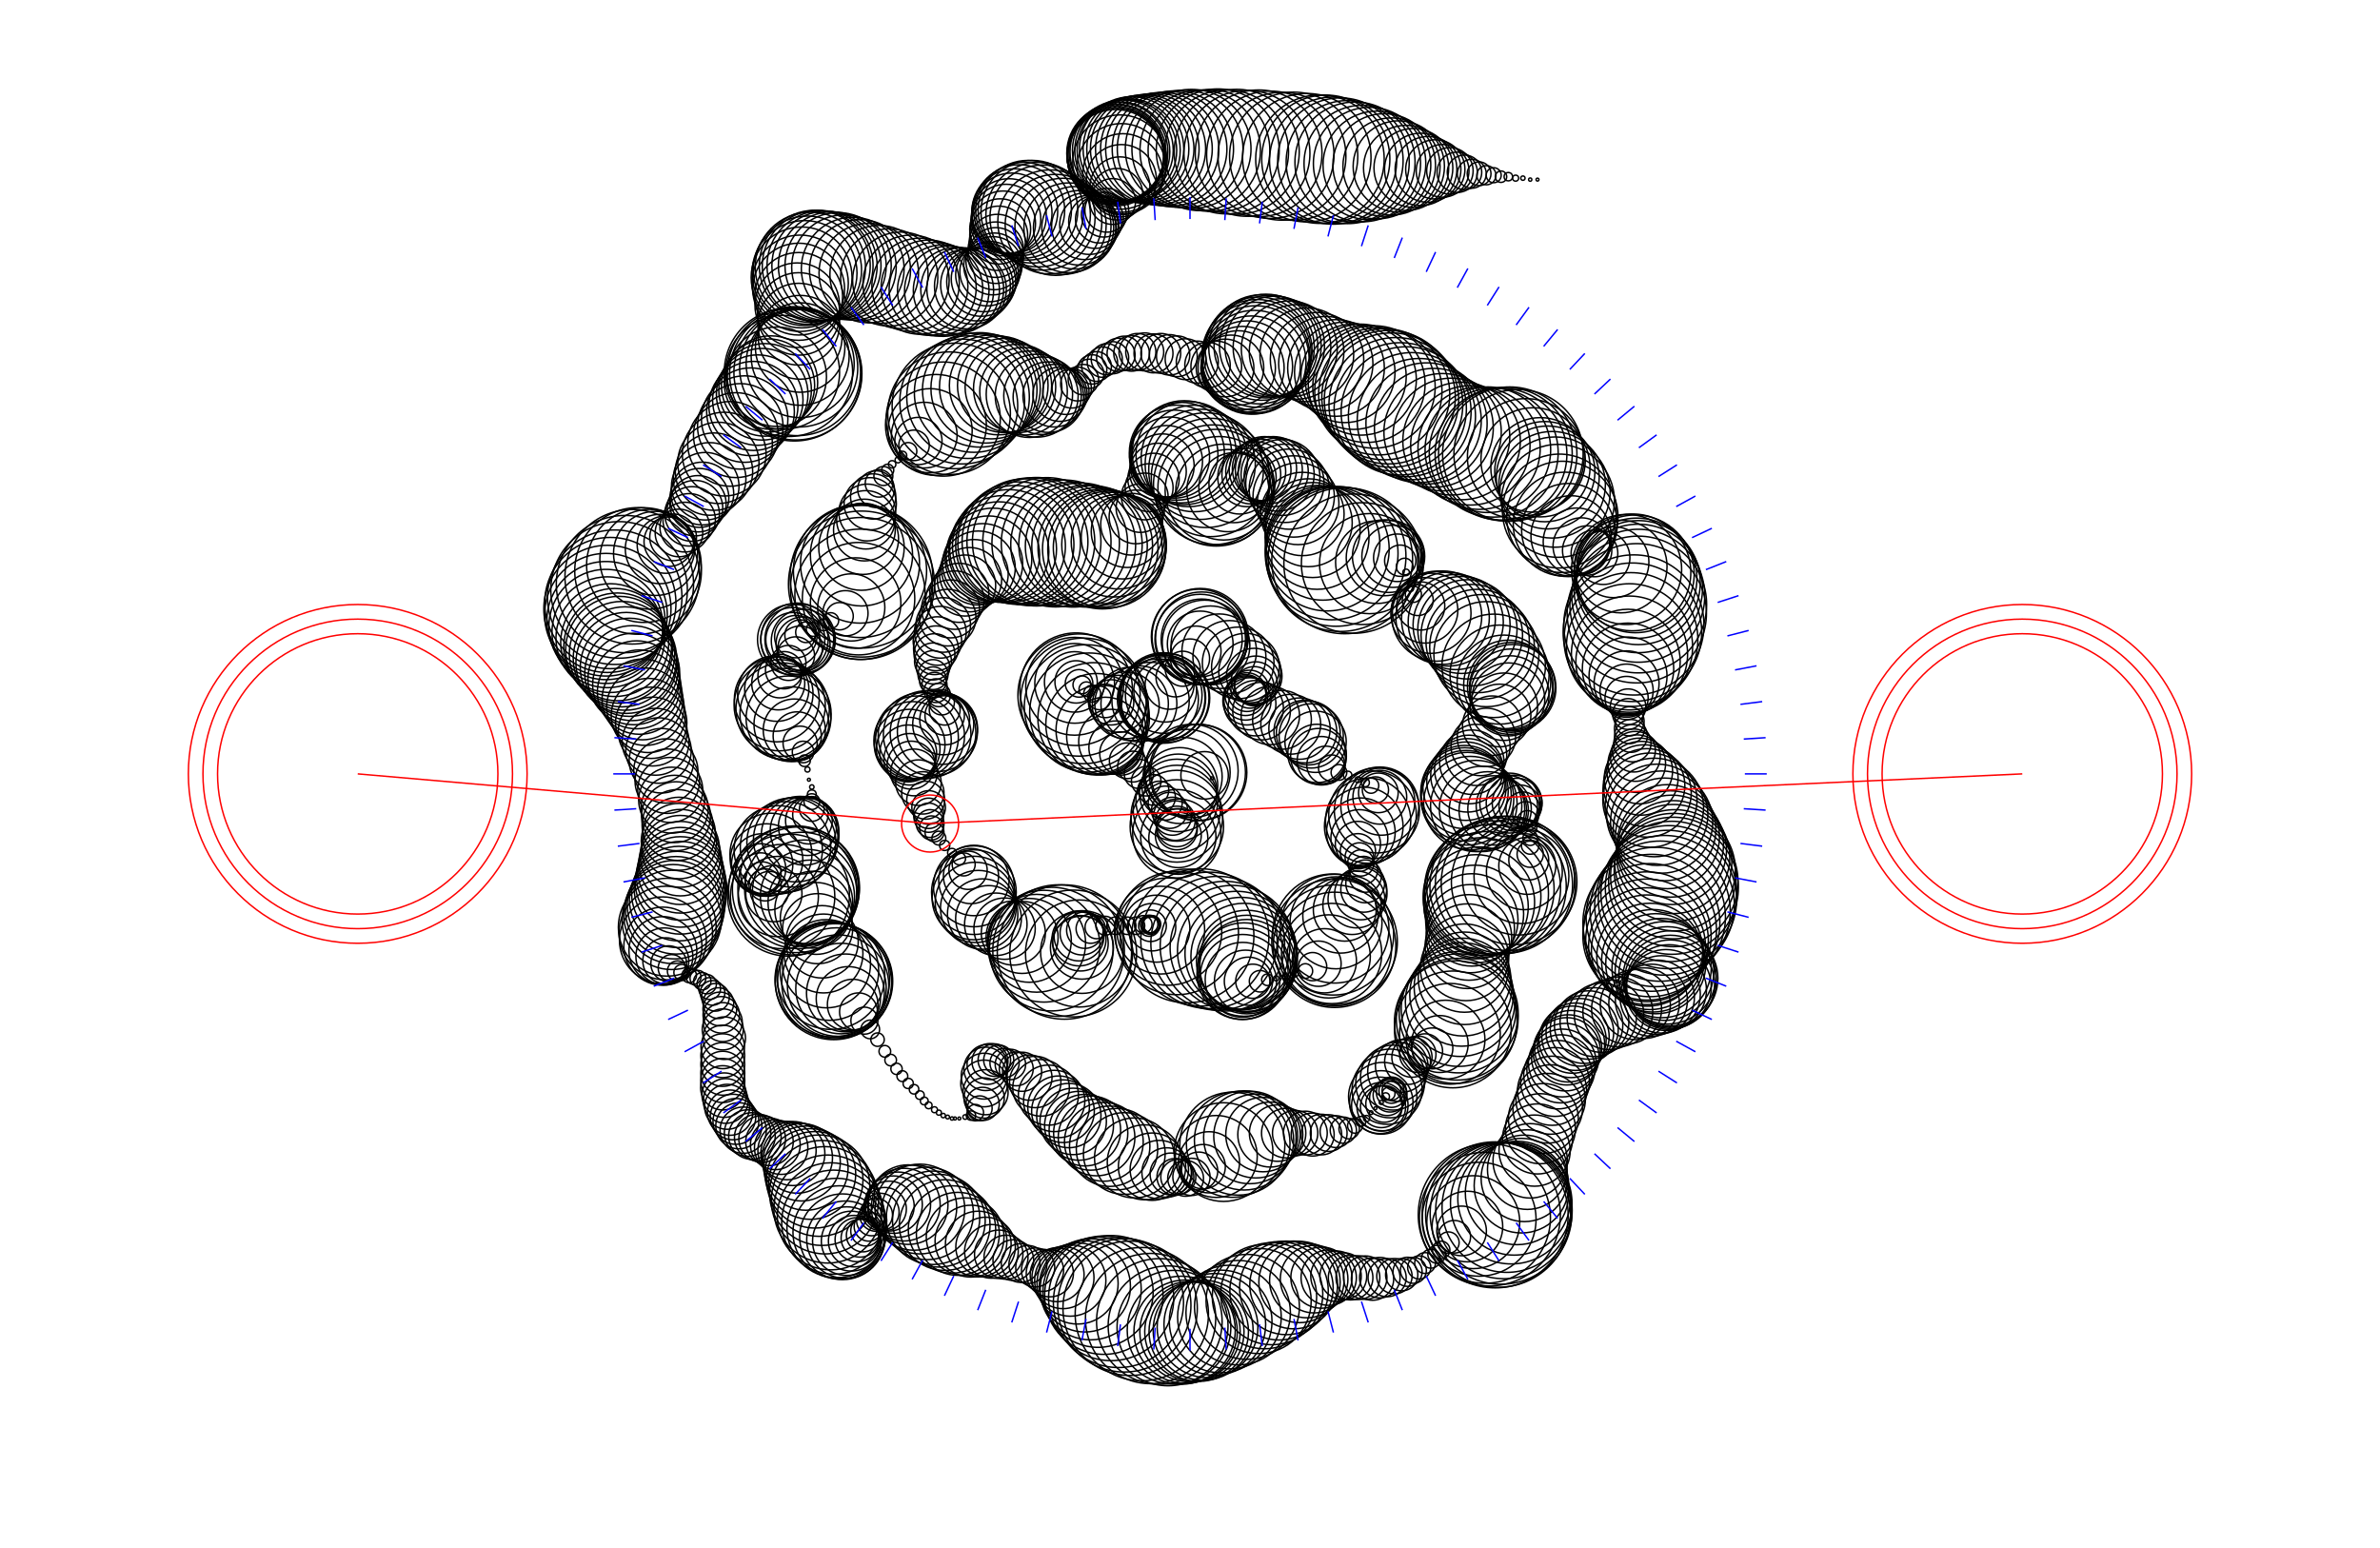<svg version="1.1" width="1630" height="1060" xmlns="http://www.w3.org/2000/svg">
  <!-- Seed: 3220008511545649491 -->
  <!-- Size: SvgSize.Size11x17 -->
  <!-- Params:
    draw_worm: True
    draw_highlight: True
    draw_highlight2: True
    ring_distance: 10
    weight_rings: [(0, 1), (1, 1), (2, 0.5), (3, 0.1), (4, 0.05)]
    weight_border: [(<SpiralWormBorderType.Empty: 0>, 1), (<SpiralWormBorderType.Sunburst: 1>, 0.5), (<SpiralWormBorderType.Circles: 2>, 0.5)]
    h2_size: [RangeInt] min: 25 max: 100
    padding: 100
    spiral_rows: 4
    points_per_ring: 10
    rough_shuffle_range: 20
    fine_shuffle_range: 30
    rough_clamp_distance: 30
    subdivision_range: [RangeInt] min: 3 max: 7
    position_range: [RangeInt] min: 1 max: 50
    position_steps: 5
    ring_range: [RangeInt] min: 1 max: 4
  -->
  <g stroke="black" fill="none">
    <circle cx="830.0" cy="533.0" r="1"/>
    <circle cx="825.0" cy="531.0" r="16.25"/>
    <circle cx="821.0" cy="529.0" r="32.93"/>
    <circle cx="820.0" cy="529.0" r="33"/>
    <circle cx="816.0" cy="528.0" r="31.97"/>
    <circle cx="813.0" cy="529.0" r="29.5"/>
    <circle cx="810.0" cy="532.0" r="27.03"/>
    <circle cx="808.0" cy="538.0" r="26"/>
    <circle cx="807.0" cy="543.0" r="26.57"/>
    <circle cx="806.0" cy="548.0" r="28.07"/>
    <circle cx="806.0" cy="554.0" r="29.93"/>
    <circle cx="806.0" cy="559.0" r="31.43"/>
    <circle cx="806.0" cy="566.0" r="32"/>
    <circle cx="806.0" cy="571.0" r="30.28"/>
    <circle cx="807.0" cy="573.0" r="25.78"/>
    <circle cx="807.0" cy="574.0" r="20.22"/>
    <circle cx="807.0" cy="572.0" r="15.72"/>
    <circle cx="806.0" cy="568.0" r="14"/>
    <circle cx="806.0" cy="566.0" r="13.88"/>
    <circle cx="805.0" cy="562.0" r="13.53"/>
    <circle cx="803.0" cy="559.0" r="13.0"/>
    <circle cx="801.0" cy="555.0" r="12.35"/>
    <circle cx="798.0" cy="550.0" r="11.65"/>
    <circle cx="794.0" cy="546.0" r="11.0"/>
    <circle cx="790.0" cy="541.0" r="10.47"/>
    <circle cx="785.0" cy="535.0" r="10.12"/>
    <circle cx="780.0" cy="530.0" r="10"/>
    <circle cx="776.0" cy="525.0" r="10.56"/>
    <circle cx="772.0" cy="521.0" r="12.21"/>
    <circle cx="768.0" cy="516.0" r="14.83"/>
    <circle cx="764.0" cy="512.0" r="18.25"/>
    <circle cx="761.0" cy="508.0" r="22.23"/>
    <circle cx="757.0" cy="504.0" r="26.5"/>
    <circle cx="754.0" cy="500.0" r="30.77"/>
    <circle cx="751.0" cy="496.0" r="34.75"/>
    <circle cx="749.0" cy="492.0" r="38.17"/>
    <circle cx="746.0" cy="488.0" r="40.79"/>
    <circle cx="744.0" cy="484.0" r="42.44"/>
    <circle cx="742.0" cy="480.0" r="43"/>
    <circle cx="739.0" cy="476.0" r="41.85"/>
    <circle cx="737.0" cy="472.0" r="38.55"/>
    <circle cx="736.0" cy="470.0" r="33.5"/>
    <circle cx="736.0" cy="468.0" r="27.3"/>
    <circle cx="736.0" cy="467.0" r="20.7"/>
    <circle cx="737.0" cy="467.0" r="14.5"/>
    <circle cx="739.0" cy="468.0" r="9.45"/>
    <circle cx="741.0" cy="469.0" r="6.15"/>
    <circle cx="744.0" cy="472.0" r="5"/>
    <circle cx="748.0" cy="475.0" r="5.8"/>
    <circle cx="753.0" cy="478.0" r="8.08"/>
    <circle cx="757.0" cy="480.0" r="11.48"/>
    <circle cx="761.0" cy="481.0" r="15.5"/>
    <circle cx="766.0" cy="482.0" r="19.52"/>
    <circle cx="771.0" cy="483.0" r="22.92"/>
    <circle cx="775.0" cy="482.0" r="25.2"/>
    <circle cx="780.0" cy="482.0" r="26"/>
    <circle cx="788.0" cy="480.0" r="26.48"/>
    <circle cx="793.0" cy="479.0" r="27.73"/>
    <circle cx="796.0" cy="478.0" r="29.27"/>
    <circle cx="798.0" cy="478.0" r="30.52"/>
    <circle cx="797.0" cy="478.0" r="31"/>
    <circle cx="796.0" cy="478.0" r="29.73"/>
    <circle cx="797.0" cy="476.0" r="26.25"/>
    <circle cx="798.0" cy="473.0" r="21.5"/>
    <circle cx="801.0" cy="469.0" r="16.75"/>
    <circle cx="805.0" cy="464.0" r="13.27"/>
    <circle cx="810.0" cy="458.0" r="12"/>
    <circle cx="815.0" cy="451.0" r="13.41"/>
    <circle cx="819.0" cy="446.0" r="17.25"/>
    <circle cx="822.0" cy="441.0" r="22.5"/>
    <circle cx="823.0" cy="438.0" r="27.75"/>
    <circle cx="823.0" cy="437.0" r="31.59"/>
    <circle cx="822.0" cy="436.0" r="33"/>
    <circle cx="821.0" cy="436.0" r="32.46"/>
    <circle cx="822.0" cy="438.0" r="31.0"/>
    <circle cx="825.0" cy="440.0" r="29.0"/>
    <circle cx="829.0" cy="442.0" r="27.0"/>
    <circle cx="835.0" cy="446.0" r="25.54"/>
    <circle cx="842.0" cy="450.0" r="25"/>
    <circle cx="848.0" cy="454.0" r="24.54"/>
    <circle cx="853.0" cy="457.0" r="23.24"/>
    <circle cx="856.0" cy="460.0" r="21.3"/>
    <circle cx="859.0" cy="463.0" r="19.0"/>
    <circle cx="860.0" cy="466.0" r="16.7"/>
    <circle cx="860.0" cy="468.0" r="14.76"/>
    <circle cx="859.0" cy="470.0" r="13.46"/>
    <circle cx="856.0" cy="472.0" r="13"/>
    <circle cx="854.0" cy="474.0" r="13.27"/>
    <circle cx="853.0" cy="476.0" r="14.03"/>
    <circle cx="853.0" cy="478.0" r="15.16"/>
    <circle cx="854.0" cy="480.0" r="16.5"/>
    <circle cx="856.0" cy="482.0" r="17.84"/>
    <circle cx="860.0" cy="485.0" r="18.97"/>
    <circle cx="864.0" cy="487.0" r="19.73"/>
    <circle cx="870.0" cy="490.0" r="20"/>
    <circle cx="878.0" cy="493.0" r="20.13"/>
    <circle cx="884.0" cy="496.0" r="20.5"/>
    <circle cx="890.0" cy="499.0" r="21.0"/>
    <circle cx="894.0" cy="501.0" r="21.5"/>
    <circle cx="896.0" cy="502.0" r="21.87"/>
    <circle cx="898.0" cy="504.0" r="22"/>
    <circle cx="901.0" cy="508.0" r="21.0"/>
    <circle cx="902.0" cy="516.0" r="20"/>
    <circle cx="903.0" cy="518.0" r="19.11"/>
    <circle cx="905.0" cy="521.0" r="16.61"/>
    <circle cx="908.0" cy="524.0" r="13.0"/>
    <circle cx="912.0" cy="526.0" r="9.0"/>
    <circle cx="917.0" cy="529.0" r="5.39"/>
    <circle cx="923.0" cy="531.0" r="2.89"/>
    <circle cx="930.0" cy="534.0" r="2"/>
    <circle cx="935.0" cy="536.0" r="2.84"/>
    <circle cx="939.0" cy="538.0" r="5.28"/>
    <circle cx="942.0" cy="541.0" r="9.0"/>
    <circle cx="944.0" cy="543.0" r="13.57"/>
    <circle cx="945.0" cy="546.0" r="18.43"/>
    <circle cx="946.0" cy="549.0" r="23.0"/>
    <circle cx="945.0" cy="552.0" r="26.72"/>
    <circle cx="943.0" cy="555.0" r="29.16"/>
    <circle cx="940.0" cy="558.0" r="30"/>
    <circle cx="937.0" cy="562.0" r="29.2"/>
    <circle cx="934.0" cy="566.0" r="26.92"/>
    <circle cx="932.0" cy="570.0" r="23.52"/>
    <circle cx="931.0" cy="574.0" r="19.5"/>
    <circle cx="930.0" cy="578.0" r="15.48"/>
    <circle cx="930.0" cy="583.0" r="12.08"/>
    <circle cx="931.0" cy="587.0" r="9.8"/>
    <circle cx="932.0" cy="591.0" r="9"/>
    <circle cx="934.0" cy="596.0" r="9.54"/>
    <circle cx="935.0" cy="600.0" r="11.07"/>
    <circle cx="935.0" cy="605.0" r="13.28"/>
    <circle cx="934.0" cy="609.0" r="15.72"/>
    <circle cx="932.0" cy="612.0" r="17.93"/>
    <circle cx="929.0" cy="616.0" r="19.46"/>
    <circle cx="926.0" cy="620.0" r="20"/>
    <circle cx="921.0" cy="623.0" r="21.54"/>
    <circle cx="918.0" cy="627.0" r="25.75"/>
    <circle cx="915.0" cy="632.0" r="31.5"/>
    <circle cx="914.0" cy="636.0" r="37.25"/>
    <circle cx="913.0" cy="640.0" r="41.46"/>
    <circle cx="914.0" cy="645.0" r="43"/>
    <circle cx="914.0" cy="648.0" r="41.97"/>
    <circle cx="914.0" cy="650.0" r="38.99"/>
    <circle cx="912.0" cy="653.0" r="34.34"/>
    <circle cx="910.0" cy="655.0" r="28.49"/>
    <circle cx="907.0" cy="658.0" r="22.0"/>
    <circle cx="903.0" cy="660.0" r="15.51"/>
    <circle cx="899.0" cy="662.0" r="9.66"/>
    <circle cx="894.0" cy="665.0" r="5.01"/>
    <circle cx="887.0" cy="667.0" r="2.03"/>
    <circle cx="880.0" cy="668.0" r="1"/>
    <circle cx="874.0" cy="670.0" r="1.76"/>
    <circle cx="868.0" cy="671.0" r="3.96"/>
    <circle cx="863.0" cy="672.0" r="7.39"/>
    <circle cx="858.0" cy="672.0" r="11.71"/>
    <circle cx="855.0" cy="672.0" r="16.5"/>
    <circle cx="853.0" cy="672.0" r="21.29"/>
    <circle cx="851.0" cy="671.0" r="25.61"/>
    <circle cx="851.0" cy="669.0" r="29.04"/>
    <circle cx="851.0" cy="667.0" r="31.24"/>
    <circle cx="852.0" cy="664.0" r="32"/>
    <circle cx="854.0" cy="662.0" r="32.3"/>
    <circle cx="854.0" cy="660.0" r="33.19"/>
    <circle cx="854.0" cy="658.0" r="34.59"/>
    <circle cx="852.0" cy="655.0" r="36.38"/>
    <circle cx="850.0" cy="653.0" r="38.43"/>
    <circle cx="847.0" cy="651.0" r="40.57"/>
    <circle cx="844.0" cy="649.0" r="42.62"/>
    <circle cx="839.0" cy="648.0" r="44.41"/>
    <circle cx="834.0" cy="646.0" r="45.81"/>
    <circle cx="828.0" cy="644.0" r="46.7"/>
    <circle cx="822.0" cy="642.0" r="47"/>
    <circle cx="813.0" cy="641.0" r="45.76"/>
    <circle cx="806.0" cy="639.0" r="42.2"/>
    <circle cx="800.0" cy="638.0" r="36.75"/>
    <circle cx="795.0" cy="637.0" r="30.06"/>
    <circle cx="792.0" cy="636.0" r="22.94"/>
    <circle cx="789.0" cy="635.0" r="16.25"/>
    <circle cx="788.0" cy="634.0" r="10.8"/>
    <circle cx="787.0" cy="634.0" r="7.24"/>
    <circle cx="788.0" cy="634.0" r="6"/>
    <circle cx="789.0" cy="633.0" r="6.0"/>
    <circle cx="788.0" cy="633.0" r="6.0"/>
    <circle cx="787.0" cy="633.0" r="6.0"/>
    <circle cx="783.0" cy="633.0" r="6.0"/>
    <circle cx="778.0" cy="634.0" r="6.0"/>
    <circle cx="772.0" cy="634.0" r="6.0"/>
    <circle cx="764.0" cy="634.0" r="6"/>
    <circle cx="757.0" cy="634.0" r="6.49"/>
    <circle cx="751.0" cy="635.0" r="7.9"/>
    <circle cx="747.0" cy="636.0" r="10.01"/>
    <circle cx="743.0" cy="637.0" r="12.5"/>
    <circle cx="741.0" cy="639.0" r="14.99"/>
    <circle cx="739.0" cy="641.0" r="17.1"/>
    <circle cx="739.0" cy="643.0" r="18.51"/>
    <circle cx="740.0" cy="646.0" r="19"/>
    <circle cx="741.0" cy="649.0" r="21.58"/>
    <circle cx="741.0" cy="652.0" r="28.33"/>
    <circle cx="739.0" cy="653.0" r="36.67"/>
    <circle cx="735.0" cy="653.0" r="43.42"/>
    <circle cx="729.0" cy="652.0" r="46"/>
    <circle cx="725.0" cy="651.0" r="45.05"/>
    <circle cx="720.0" cy="650.0" r="42.34"/>
    <circle cx="715.0" cy="648.0" r="38.28"/>
    <circle cx="710.0" cy="646.0" r="33.5"/>
    <circle cx="705.0" cy="644.0" r="28.72"/>
    <circle cx="700.0" cy="642.0" r="24.66"/>
    <circle cx="694.0" cy="639.0" r="21.95"/>
    <circle cx="688.0" cy="636.0" r="21"/>
    <circle cx="682.0" cy="633.0" r="21.4"/>
    <circle cx="677.0" cy="629.0" r="22.51"/>
    <circle cx="673.0" cy="626.0" r="24.11"/>
    <circle cx="670.0" cy="622.0" r="25.89"/>
    <circle cx="668.0" cy="618.0" r="27.49"/>
    <circle cx="667.0" cy="615.0" r="28.6"/>
    <circle cx="667.0" cy="611.0" r="29"/>
    <circle cx="667.0" cy="607.0" r="27.71"/>
    <circle cx="667.0" cy="603.0" r="24.11"/>
    <circle cx="665.0" cy="600.0" r="18.89"/>
    <circle cx="663.0" cy="596.0" r="13.11"/>
    <circle cx="660.0" cy="592.0" r="7.89"/>
    <circle cx="657.0" cy="588.0" r="4.29"/>
    <circle cx="652.0" cy="584.0" r="3"/>
    <circle cx="647.0" cy="579.0" r="3.47"/>
    <circle cx="643.0" cy="574.0" r="4.75"/>
    <circle cx="640.0" cy="570.0" r="6.5"/>
    <circle cx="638.0" cy="567.0" r="8.25"/>
    <circle cx="637.0" cy="564.0" r="9.53"/>
    <circle cx="636.0" cy="560.0" r="10"/>
    <circle cx="636.0" cy="557.0" r="10.4"/>
    <circle cx="636.0" cy="553.0" r="11.5"/>
    <circle cx="634.0" cy="548.0" r="13.0"/>
    <circle cx="632.0" cy="543.0" r="14.5"/>
    <circle cx="629.0" cy="536.0" r="15.6"/>
    <circle cx="626.0" cy="529.0" r="16"/>
    <circle cx="624.0" cy="524.0" r="16.42"/>
    <circle cx="623.0" cy="520.0" r="17.64"/>
    <circle cx="622.0" cy="516.0" r="19.5"/>
    <circle cx="622.0" cy="513.0" r="21.78"/>
    <circle cx="623.0" cy="510.0" r="24.22"/>
    <circle cx="625.0" cy="507.0" r="26.5"/>
    <circle cx="628.0" cy="505.0" r="28.36"/>
    <circle cx="631.0" cy="504.0" r="29.58"/>
    <circle cx="635.0" cy="503.0" r="30"/>
    <circle cx="639.0" cy="502.0" r="29.34"/>
    <circle cx="642.0" cy="501.0" r="27.43"/>
    <circle cx="645.0" cy="499.0" r="24.5"/>
    <circle cx="646.0" cy="496.0" r="20.91"/>
    <circle cx="647.0" cy="493.0" r="17.09"/>
    <circle cx="647.0" cy="490.0" r="13.5"/>
    <circle cx="647.0" cy="486.0" r="10.57"/>
    <circle cx="645.0" cy="481.0" r="8.66"/>
    <circle cx="643.0" cy="476.0" r="8"/>
    <circle cx="641.0" cy="473.0" r="8.15"/>
    <circle cx="640.0" cy="469.0" r="8.59"/>
    <circle cx="639.0" cy="466.0" r="9.31"/>
    <circle cx="639.0" cy="462.0" r="10.26"/>
    <circle cx="639.0" cy="457.0" r="11.4"/>
    <circle cx="639.0" cy="453.0" r="12.66"/>
    <circle cx="640.0" cy="448.0" r="14.0"/>
    <circle cx="641.0" cy="444.0" r="15.34"/>
    <circle cx="642.0" cy="439.0" r="16.6"/>
    <circle cx="644.0" cy="433.0" r="17.74"/>
    <circle cx="646.0" cy="428.0" r="18.69"/>
    <circle cx="649.0" cy="423.0" r="19.41"/>
    <circle cx="651.0" cy="417.0" r="19.85"/>
    <circle cx="654.0" cy="411.0" r="20"/>
    <circle cx="657.0" cy="406.0" r="20.23"/>
    <circle cx="661.0" cy="401.0" r="20.91"/>
    <circle cx="664.0" cy="397.0" r="22.02"/>
    <circle cx="667.0" cy="393.0" r="23.51"/>
    <circle cx="670.0" cy="389.0" r="25.33"/>
    <circle cx="673.0" cy="386.0" r="27.41"/>
    <circle cx="677.0" cy="383.0" r="29.66"/>
    <circle cx="680.0" cy="380.0" r="32.0"/>
    <circle cx="684.0" cy="378.0" r="34.34"/>
    <circle cx="687.0" cy="376.0" r="36.59"/>
    <circle cx="691.0" cy="374.0" r="38.67"/>
    <circle cx="695.0" cy="373.0" r="40.49"/>
    <circle cx="698.0" cy="372.0" r="41.98"/>
    <circle cx="702.0" cy="371.0" r="43.09"/>
    <circle cx="706.0" cy="371.0" r="43.77"/>
    <circle cx="710.0" cy="371.0" r="44"/>
    <circle cx="717.0" cy="371.0" r="43.91"/>
    <circle cx="723.0" cy="372.0" r="43.65"/>
    <circle cx="729.0" cy="372.0" r="43.25"/>
    <circle cx="735.0" cy="373.0" r="42.76"/>
    <circle cx="740.0" cy="373.0" r="42.24"/>
    <circle cx="744.0" cy="374.0" r="41.75"/>
    <circle cx="748.0" cy="374.0" r="41.35"/>
    <circle cx="752.0" cy="375.0" r="41.09"/>
    <circle cx="755.0" cy="376.0" r="41"/>
    <circle cx="758.0" cy="376.0" r="40.39"/>
    <circle cx="760.0" cy="375.0" r="38.61"/>
    <circle cx="763.0" cy="373.0" r="35.85"/>
    <circle cx="766.0" cy="371.0" r="32.36"/>
    <circle cx="769.0" cy="368.0" r="28.5"/>
    <circle cx="772.0" cy="364.0" r="24.64"/>
    <circle cx="775.0" cy="359.0" r="21.15"/>
    <circle cx="778.0" cy="354.0" r="18.39"/>
    <circle cx="781.0" cy="348.0" r="16.61"/>
    <circle cx="784.0" cy="340.0" r="16"/>
    <circle cx="787.0" cy="334.0" r="16.41"/>
    <circle cx="790.0" cy="328.0" r="17.59"/>
    <circle cx="793.0" cy="323.0" r="19.45"/>
    <circle cx="796.0" cy="319.0" r="21.85"/>
    <circle cx="799.0" cy="316.0" r="24.58"/>
    <circle cx="801.0" cy="313.0" r="27.42"/>
    <circle cx="804.0" cy="311.0" r="30.15"/>
    <circle cx="806.0" cy="310.0" r="32.55"/>
    <circle cx="809.0" cy="310.0" r="34.41"/>
    <circle cx="811.0" cy="310.0" r="35.59"/>
    <circle cx="814.0" cy="311.0" r="36"/>
    <circle cx="818.0" cy="314.0" r="36.48"/>
    <circle cx="822.0" cy="318.0" r="37.73"/>
    <circle cx="826.0" cy="322.0" r="39.27"/>
    <circle cx="829.0" cy="327.0" r="40.52"/>
    <circle cx="831.0" cy="332.0" r="41"/>
    <circle cx="833.0" cy="334.0" r="39.96"/>
    <circle cx="835.0" cy="336.0" r="37.05"/>
    <circle cx="838.0" cy="337.0" r="32.84"/>
    <circle cx="841.0" cy="336.0" r="28.16"/>
    <circle cx="845.0" cy="334.0" r="23.95"/>
    <circle cx="849.0" cy="331.0" r="21.04"/>
    <circle cx="854.0" cy="327.0" r="20"/>
    <circle cx="857.0" cy="325.0" r="20.14"/>
    <circle cx="860.0" cy="323.0" r="20.54"/>
    <circle cx="863.0" cy="322.0" r="21.17"/>
    <circle cx="866.0" cy="321.0" r="22.0"/>
    <circle cx="869.0" cy="322.0" r="22.96"/>
    <circle cx="872.0" cy="323.0" r="24.0"/>
    <circle cx="875.0" cy="325.0" r="25.04"/>
    <circle cx="878.0" cy="327.0" r="26.0"/>
    <circle cx="880.0" cy="331.0" r="26.83"/>
    <circle cx="883.0" cy="335.0" r="27.46"/>
    <circle cx="886.0" cy="340.0" r="27.86"/>
    <circle cx="889.0" cy="345.0" r="28"/>
    <circle cx="892.0" cy="352.0" r="28.54"/>
    <circle cx="896.0" cy="358.0" r="30.1"/>
    <circle cx="899.0" cy="363.0" r="32.53"/>
    <circle cx="902.0" cy="368.0" r="35.6"/>
    <circle cx="906.0" cy="372.0" r="39.0"/>
    <circle cx="909.0" cy="376.0" r="42.4"/>
    <circle cx="912.0" cy="379.0" r="45.47"/>
    <circle cx="915.0" cy="381.0" r="47.9"/>
    <circle cx="918.0" cy="383.0" r="49.46"/>
    <circle cx="921.0" cy="384.0" r="50"/>
    <circle cx="927.0" cy="386.0" r="47.71"/>
    <circle cx="933.0" cy="386.0" r="41.71"/>
    <circle cx="938.0" cy="386.0" r="34.29"/>
    <circle cx="943.0" cy="385.0" r="28.29"/>
    <circle cx="948.0" cy="382.0" r="26"/>
    <circle cx="951.0" cy="381.0" r="24.76"/>
    <circle cx="954.0" cy="381.0" r="21.29"/>
    <circle cx="957.0" cy="382.0" r="16.28"/>
    <circle cx="959.0" cy="384.0" r="10.72"/>
    <circle cx="962.0" cy="388.0" r="5.71"/>
    <circle cx="963.0" cy="392.0" r="2.24"/>
    <circle cx="965.0" cy="398.0" r="1"/>
    <circle cx="966.0" cy="403.0" r="2.18"/>
    <circle cx="968.0" cy="407.0" r="5.54"/>
    <circle cx="971.0" cy="411.0" r="10.57"/>
    <circle cx="973.0" cy="415.0" r="16.5"/>
    <circle cx="976.0" cy="418.0" r="22.43"/>
    <circle cx="980.0" cy="420.0" r="27.46"/>
    <circle cx="984.0" cy="422.0" r="30.82"/>
    <circle cx="988.0" cy="423.0" r="32"/>
    <circle cx="992.0" cy="424.0" r="32.15"/>
    <circle cx="997.0" cy="426.0" r="32.59"/>
    <circle cx="1001.0" cy="428.0" r="33.23"/>
    <circle cx="1005.0" cy="431.0" r="34.0"/>
    <circle cx="1008.0" cy="435.0" r="34.77"/>
    <circle cx="1012.0" cy="439.0" r="35.41"/>
    <circle cx="1015.0" cy="443.0" r="35.85"/>
    <circle cx="1018.0" cy="448.0" r="36"/>
    <circle cx="1023.0" cy="456.0" r="35.43"/>
    <circle cx="1027.0" cy="462.0" r="33.93"/>
    <circle cx="1030.0" cy="467.0" r="32.07"/>
    <circle cx="1033.0" cy="469.0" r="30.57"/>
    <circle cx="1035.0" cy="470.0" r="30"/>
    <circle cx="1036.0" cy="471.0" r="29.62"/>
    <circle cx="1035.0" cy="473.0" r="28.54"/>
    <circle cx="1034.0" cy="476.0" r="26.91"/>
    <circle cx="1033.0" cy="479.0" r="25.0"/>
    <circle cx="1030.0" cy="484.0" r="23.09"/>
    <circle cx="1027.0" cy="490.0" r="21.46"/>
    <circle cx="1022.0" cy="497.0" r="20.38"/>
    <circle cx="1018.0" cy="505.0" r="20"/>
    <circle cx="1014.0" cy="511.0" r="20.24"/>
    <circle cx="1011.0" cy="517.0" r="20.95"/>
    <circle cx="1008.0" cy="522.0" r="22.07"/>
    <circle cx="1006.0" cy="527.0" r="23.51"/>
    <circle cx="1005.0" cy="531.0" r="25.15"/>
    <circle cx="1004.0" cy="535.0" r="26.85"/>
    <circle cx="1003.0" cy="539.0" r="28.49"/>
    <circle cx="1003.0" cy="542.0" r="29.93"/>
    <circle cx="1004.0" cy="545.0" r="31.05"/>
    <circle cx="1005.0" cy="547.0" r="31.76"/>
    <circle cx="1007.0" cy="550.0" r="32"/>
    <circle cx="1011.0" cy="552.0" r="31.26"/>
    <circle cx="1015.0" cy="554.0" r="29.25"/>
    <circle cx="1019.0" cy="555.0" r="26.5"/>
    <circle cx="1023.0" cy="555.0" r="23.75"/>
    <circle cx="1027.0" cy="554.0" r="21.74"/>
    <circle cx="1032.0" cy="552.0" r="21"/>
    <circle cx="1034.0" cy="550.0" r="20.52"/>
    <circle cx="1037.0" cy="550.0" r="19.13"/>
    <circle cx="1039.0" cy="550.0" r="17.0"/>
    <circle cx="1041.0" cy="552.0" r="14.39"/>
    <circle cx="1043.0" cy="554.0" r="11.61"/>
    <circle cx="1045.0" cy="558.0" r="9.0"/>
    <circle cx="1046.0" cy="562.0" r="6.87"/>
    <circle cx="1047.0" cy="567.0" r="5.48"/>
    <circle cx="1048.0" cy="574.0" r="5"/>
    <circle cx="1048.0" cy="579.0" r="6.03"/>
    <circle cx="1048.0" cy="585.0" r="9.01"/>
    <circle cx="1047.0" cy="589.0" r="13.66"/>
    <circle cx="1046.0" cy="593.0" r="19.51"/>
    <circle cx="1044.0" cy="597.0" r="26.0"/>
    <circle cx="1042.0" cy="600.0" r="32.49"/>
    <circle cx="1040.0" cy="602.0" r="38.34"/>
    <circle cx="1037.0" cy="604.0" r="42.99"/>
    <circle cx="1033.0" cy="605.0" r="45.97"/>
    <circle cx="1030.0" cy="606.0" r="47"/>
    <circle cx="1026.0" cy="607.0" r="46.69"/>
    <circle cx="1023.0" cy="608.0" r="45.79"/>
    <circle cx="1020.0" cy="609.0" r="44.36"/>
    <circle cx="1018.0" cy="612.0" r="42.5"/>
    <circle cx="1015.0" cy="614.0" r="40.33"/>
    <circle cx="1013.0" cy="618.0" r="38.0"/>
    <circle cx="1011.0" cy="621.0" r="35.67"/>
    <circle cx="1010.0" cy="626.0" r="33.5"/>
    <circle cx="1008.0" cy="630.0" r="31.64"/>
    <circle cx="1007.0" cy="636.0" r="30.21"/>
    <circle cx="1006.0" cy="642.0" r="29.31"/>
    <circle cx="1005.0" cy="648.0" r="29"/>
    <circle cx="1004.0" cy="656.0" r="29.32"/>
    <circle cx="1003.0" cy="663.0" r="30.24"/>
    <circle cx="1003.0" cy="670.0" r="31.68"/>
    <circle cx="1002.0" cy="676.0" r="33.49"/>
    <circle cx="1001.0" cy="681.0" r="35.5"/>
    <circle cx="1000.0" cy="686.0" r="37.51"/>
    <circle cx="999.0" cy="691.0" r="39.32"/>
    <circle cx="999.0" cy="694.0" r="40.76"/>
    <circle cx="998.0" cy="698.0" r="41.68"/>
    <circle cx="997.0" cy="700.0" r="42"/>
    <circle cx="995.0" cy="705.0" r="39.99"/>
    <circle cx="993.0" cy="708.0" r="34.5"/>
    <circle cx="990.0" cy="712.0" r="27.0"/>
    <circle cx="986.0" cy="715.0" r="19.5"/>
    <circle cx="981.0" cy="718.0" r="14.01"/>
    <circle cx="976.0" cy="720.0" r="12"/>
    <circle cx="971.0" cy="722.0" r="12.46"/>
    <circle cx="967.0" cy="724.0" r="13.76"/>
    <circle cx="964.0" cy="727.0" r="15.7"/>
    <circle cx="960.0" cy="730.0" r="18.0"/>
    <circle cx="957.0" cy="734.0" r="20.3"/>
    <circle cx="954.0" cy="738.0" r="22.24"/>
    <circle cx="952.0" cy="742.0" r="23.54"/>
    <circle cx="950.0" cy="746.0" r="24"/>
    <circle cx="947.0" cy="751.0" r="23.41"/>
    <circle cx="946.0" cy="755.0" r="21.74"/>
    <circle cx="945.0" cy="757.0" r="19.34"/>
    <circle cx="946.0" cy="758.0" r="16.66"/>
    <circle cx="946.0" cy="758.0" r="14.26"/>
    <circle cx="948.0" cy="756.0" r="12.59"/>
    <circle cx="950.0" cy="752.0" r="12"/>
    <circle cx="952.0" cy="750.0" r="11.58"/>
    <circle cx="953.0" cy="748.0" r="10.39"/>
    <circle cx="953.0" cy="747.0" r="8.6"/>
    <circle cx="953.0" cy="747.0" r="6.5"/>
    <circle cx="951.0" cy="749.0" r="4.4"/>
    <circle cx="949.0" cy="751.0" r="2.61"/>
    <circle cx="946.0" cy="755.0" r="1.42"/>
    <circle cx="942.0" cy="759.0" r="1"/>
    <circle cx="939.0" cy="762.0" r="1.28"/>
    <circle cx="936.0" cy="766.0" r="2.11"/>
    <circle cx="932.0" cy="768.0" r="3.42"/>
    <circle cx="928.0" cy="771.0" r="5.09"/>
    <circle cx="924.0" cy="773.0" r="7.0"/>
    <circle cx="920.0" cy="774.0" r="9.0"/>
    <circle cx="915.0" cy="775.0" r="10.91"/>
    <circle cx="910.0" cy="776.0" r="12.58"/>
    <circle cx="905.0" cy="777.0" r="13.89"/>
    <circle cx="899.0" cy="777.0" r="14.72"/>
    <circle cx="894.0" cy="776.0" r="15"/>
    <circle cx="887.0" cy="776.0" r="15.51"/>
    <circle cx="881.0" cy="776.0" r="17.01"/>
    <circle cx="875.0" cy="776.0" r="19.33"/>
    <circle cx="870.0" cy="777.0" r="22.26"/>
    <circle cx="865.0" cy="777.0" r="25.5"/>
    <circle cx="860.0" cy="778.0" r="28.74"/>
    <circle cx="856.0" cy="779.0" r="31.67"/>
    <circle cx="852.0" cy="781.0" r="33.99"/>
    <circle cx="848.0" cy="783.0" r="35.49"/>
    <circle cx="844.0" cy="784.0" r="36"/>
    <circle cx="838.0" cy="789.0" r="33.8"/>
    <circle cx="833.0" cy="792.0" r="28.05"/>
    <circle cx="828.0" cy="796.0" r="20.95"/>
    <circle cx="824.0" cy="799.0" r="15.2"/>
    <circle cx="821.0" cy="802.0" r="13"/>
    <circle cx="816.0" cy="806.0" r="12.75"/>
    <circle cx="812.0" cy="807.0" r="12.25"/>
    <circle cx="807.0" cy="806.0" r="12"/>
    <circle cx="805.0" cy="806.0" r="12.61"/>
    <circle cx="802.0" cy="804.0" r="14.34"/>
    <circle cx="799.0" cy="803.0" r="16.94"/>
    <circle cx="794.0" cy="801.0" r="20.0"/>
    <circle cx="789.0" cy="799.0" r="23.06"/>
    <circle cx="784.0" cy="796.0" r="25.66"/>
    <circle cx="777.0" cy="793.0" r="27.39"/>
    <circle cx="770.0" cy="790.0" r="28"/>
    <circle cx="765.0" cy="787.0" r="27.88"/>
    <circle cx="760.0" cy="785.0" r="27.53"/>
    <circle cx="756.0" cy="782.0" r="26.97"/>
    <circle cx="751.0" cy="779.0" r="26.25"/>
    <circle cx="747.0" cy="776.0" r="25.41"/>
    <circle cx="743.0" cy="774.0" r="24.5"/>
    <circle cx="739.0" cy="771.0" r="23.59"/>
    <circle cx="735.0" cy="768.0" r="22.75"/>
    <circle cx="732.0" cy="764.0" r="22.03"/>
    <circle cx="728.0" cy="761.0" r="21.47"/>
    <circle cx="725.0" cy="758.0" r="21.12"/>
    <circle cx="722.0" cy="754.0" r="21"/>
    <circle cx="718.0" cy="750.0" r="20.58"/>
    <circle cx="713.0" cy="745.0" r="19.39"/>
    <circle cx="709.0" cy="741.0" r="17.6"/>
    <circle cx="705.0" cy="738.0" r="15.5"/>
    <circle cx="700.0" cy="734.0" r="13.4"/>
    <circle cx="696.0" cy="732.0" r="11.61"/>
    <circle cx="692.0" cy="729.0" r="10.42"/>
    <circle cx="688.0" cy="728.0" r="10"/>
    <circle cx="684.0" cy="726.0" r="10.3"/>
    <circle cx="681.0" cy="726.0" r="11.13"/>
    <circle cx="678.0" cy="727.0" r="12.33"/>
    <circle cx="676.0" cy="729.0" r="13.67"/>
    <circle cx="675.0" cy="732.0" r="14.87"/>
    <circle cx="674.0" cy="737.0" r="15.7"/>
    <circle cx="674.0" cy="742.0" r="16"/>
    <circle cx="675.0" cy="748.0" r="15.43"/>
    <circle cx="674.0" cy="752.0" r="13.8"/>
    <circle cx="673.0" cy="756.0" r="11.37"/>
    <circle cx="671.0" cy="759.0" r="8.5"/>
    <circle cx="668.0" cy="762.0" r="5.63"/>
    <circle cx="665.0" cy="764.0" r="3.2"/>
    <circle cx="661.0" cy="765.0" r="1.57"/>
    <circle cx="657.0" cy="766.0" r="1"/>
    <circle cx="654.0" cy="766.0" r="1.03"/>
    <circle cx="652.0" cy="766.0" r="1.13"/>
    <circle cx="649.0" cy="765.0" r="1.29"/>
    <circle cx="646.0" cy="764.0" r="1.5"/>
    <circle cx="643.0" cy="762.0" r="1.75"/>
    <circle cx="640.0" cy="760.0" r="2.04"/>
    <circle cx="636.0" cy="757.0" r="2.34"/>
    <circle cx="633.0" cy="754.0" r="2.66"/>
    <circle cx="630.0" cy="750.0" r="2.96"/>
    <circle cx="626.0" cy="746.0" r="3.25"/>
    <circle cx="622.0" cy="742.0" r="3.5"/>
    <circle cx="618.0" cy="737.0" r="3.71"/>
    <circle cx="614.0" cy="732.0" r="3.87"/>
    <circle cx="610.0" cy="726.0" r="3.97"/>
    <circle cx="606.0" cy="720.0" r="4"/>
    <circle cx="601.0" cy="712.0" r="4.61"/>
    <circle cx="596.0" cy="705.0" r="6.41"/>
    <circle cx="592.0" cy="699.0" r="9.27"/>
    <circle cx="588.0" cy="693.0" r="13.0"/>
    <circle cx="584.0" cy="688.0" r="17.34"/>
    <circle cx="581.0" cy="684.0" r="22.0"/>
    <circle cx="579.0" cy="680.0" r="26.66"/>
    <circle cx="576.0" cy="677.0" r="31.0"/>
    <circle cx="574.0" cy="675.0" r="34.73"/>
    <circle cx="573.0" cy="673.0" r="37.59"/>
    <circle cx="572.0" cy="672.0" r="39.39"/>
    <circle cx="571.0" cy="672.0" r="40"/>
    <circle cx="570.0" cy="671.0" r="39.21"/>
    <circle cx="569.0" cy="668.0" r="36.99"/>
    <circle cx="568.0" cy="665.0" r="33.78"/>
    <circle cx="566.0" cy="660.0" r="30.22"/>
    <circle cx="564.0" cy="653.0" r="27.01"/>
    <circle cx="563.0" cy="645.0" r="24.79"/>
    <circle cx="560.0" cy="636.0" r="24"/>
    <circle cx="559.0" cy="629.0" r="24.6"/>
    <circle cx="557.0" cy="623.0" r="26.34"/>
    <circle cx="555.0" cy="618.0" r="29.0"/>
    <circle cx="553.0" cy="614.0" r="32.26"/>
    <circle cx="551.0" cy="611.0" r="35.74"/>
    <circle cx="549.0" cy="609.0" r="39.0"/>
    <circle cx="547.0" cy="608.0" r="41.66"/>
    <circle cx="545.0" cy="609.0" r="43.4"/>
    <circle cx="543.0" cy="610.0" r="44"/>
    <circle cx="540.0" cy="613.0" r="41.79"/>
    <circle cx="536.0" cy="614.0" r="35.75"/>
    <circle cx="533.0" cy="614.0" r="27.5"/>
    <circle cx="530.0" cy="612.0" r="19.25"/>
    <circle cx="527.0" cy="610.0" r="13.21"/>
    <circle cx="524.0" cy="606.0" r="11"/>
    <circle cx="522.0" cy="602.0" r="11.76"/>
    <circle cx="521.0" cy="598.0" r="13.93"/>
    <circle cx="521.0" cy="595.0" r="17.17"/>
    <circle cx="522.0" cy="592.0" r="21.0"/>
    <circle cx="525.0" cy="589.0" r="24.83"/>
    <circle cx="528.0" cy="585.0" r="28.07"/>
    <circle cx="533.0" cy="582.0" r="30.24"/>
    <circle cx="538.0" cy="580.0" r="31"/>
    <circle cx="542.0" cy="577.0" r="30.49"/>
    <circle cx="545.0" cy="575.0" r="28.99"/>
    <circle cx="548.0" cy="572.0" r="26.61"/>
    <circle cx="551.0" cy="569.0" r="23.5"/>
    <circle cx="553.0" cy="566.0" r="19.88"/>
    <circle cx="554.0" cy="562.0" r="16.0"/>
    <circle cx="555.0" cy="558.0" r="12.12"/>
    <circle cx="556.0" cy="554.0" r="8.5"/>
    <circle cx="556.0" cy="549.0" r="5.39"/>
    <circle cx="556.0" cy="544.0" r="3.01"/>
    <circle cx="556.0" cy="539.0" r="1.51"/>
    <circle cx="554.0" cy="534.0" r="1"/>
    <circle cx="553.0" cy="527.0" r="1.76"/>
    <circle cx="551.0" cy="521.0" r="3.96"/>
    <circle cx="550.0" cy="515.0" r="7.39"/>
    <circle cx="548.0" cy="509.0" r="11.71"/>
    <circle cx="546.0" cy="504.0" r="16.5"/>
    <circle cx="544.0" cy="500.0" r="21.29"/>
    <circle cx="542.0" cy="496.0" r="25.61"/>
    <circle cx="540.0" cy="492.0" r="29.04"/>
    <circle cx="538.0" cy="489.0" r="31.24"/>
    <circle cx="536.0" cy="486.0" r="32"/>
    <circle cx="534.0" cy="483.0" r="31.24"/>
    <circle cx="532.0" cy="479.0" r="29.07"/>
    <circle cx="531.0" cy="475.0" r="25.83"/>
    <circle cx="532.0" cy="472.0" r="22.0"/>
    <circle cx="533.0" cy="468.0" r="18.17"/>
    <circle cx="534.0" cy="463.0" r="14.93"/>
    <circle cx="537.0" cy="459.0" r="12.76"/>
    <circle cx="540.0" cy="454.0" r="12"/>
    <circle cx="545.0" cy="449.0" r="12.87"/>
    <circle cx="548.0" cy="444.0" r="15.25"/>
    <circle cx="550.0" cy="441.0" r="18.5"/>
    <circle cx="550.0" cy="439.0" r="21.75"/>
    <circle cx="548.0" cy="438.0" r="24.13"/>
    <circle cx="546.0" cy="438.0" r="25"/>
    <circle cx="543.0" cy="438.0" r="24.2"/>
    <circle cx="543.0" cy="438.0" r="21.92"/>
    <circle cx="543.0" cy="438.0" r="18.52"/>
    <circle cx="545.0" cy="436.0" r="14.5"/>
    <circle cx="548.0" cy="435.0" r="10.48"/>
    <circle cx="552.0" cy="433.0" r="7.08"/>
    <circle cx="557.0" cy="431.0" r="4.8"/>
    <circle cx="564.0" cy="428.0" r="4"/>
    <circle cx="569.0" cy="425.0" r="5.39"/>
    <circle cx="575.0" cy="422.0" r="9.38"/>
    <circle cx="579.0" cy="420.0" r="15.5"/>
    <circle cx="583.0" cy="416.0" r="23.01"/>
    <circle cx="586.0" cy="413.0" r="30.99"/>
    <circle cx="588.0" cy="410.0" r="38.5"/>
    <circle cx="589.0" cy="407.0" r="44.62"/>
    <circle cx="590.0" cy="403.0" r="48.61"/>
    <circle cx="590.0" cy="400.0" r="50"/>
    <circle cx="590.0" cy="395.0" r="48.86"/>
    <circle cx="589.0" cy="391.0" r="45.61"/>
    <circle cx="589.0" cy="386.0" r="40.74"/>
    <circle cx="590.0" cy="380.0" r="35.0"/>
    <circle cx="590.0" cy="375.0" r="29.26"/>
    <circle cx="591.0" cy="369.0" r="24.39"/>
    <circle cx="592.0" cy="363.0" r="21.14"/>
    <circle cx="593.0" cy="356.0" r="20"/>
    <circle cx="594.0" cy="351.0" r="19.46"/>
    <circle cx="596.0" cy="345.0" r="17.89"/>
    <circle cx="598.0" cy="340.0" r="15.5"/>
    <circle cx="600.0" cy="335.0" r="12.56"/>
    <circle cx="602.0" cy="331.0" r="9.44"/>
    <circle cx="605.0" cy="326.0" r="6.5"/>
    <circle cx="608.0" cy="322.0" r="4.11"/>
    <circle cx="611.0" cy="318.0" r="2.54"/>
    <circle cx="615.0" cy="315.0" r="2"/>
    <circle cx="618.0" cy="312.0" r="3.0"/>
    <circle cx="622.0" cy="309.0" r="5.92"/>
    <circle cx="626.0" cy="305.0" r="10.45"/>
    <circle cx="629.0" cy="302.0" r="16.17"/>
    <circle cx="633.0" cy="298.0" r="22.5"/>
    <circle cx="637.0" cy="295.0" r="28.83"/>
    <circle cx="641.0" cy="291.0" r="34.55"/>
    <circle cx="646.0" cy="287.0" r="39.08"/>
    <circle cx="650.0" cy="283.0" r="42.0"/>
    <circle cx="654.0" cy="278.0" r="43"/>
    <circle cx="659.0" cy="275.0" r="42.74"/>
    <circle cx="663.0" cy="272.0" r="41.97"/>
    <circle cx="667.0" cy="269.0" r="40.76"/>
    <circle cx="671.0" cy="267.0" r="39.2"/>
    <circle cx="675.0" cy="266.0" r="37.43"/>
    <circle cx="679.0" cy="265.0" r="35.57"/>
    <circle cx="684.0" cy="264.0" r="33.8"/>
    <circle cx="688.0" cy="264.0" r="32.24"/>
    <circle cx="692.0" cy="265.0" r="31.03"/>
    <circle cx="697.0" cy="266.0" r="30.26"/>
    <circle cx="701.0" cy="268.0" r="30"/>
    <circle cx="705.0" cy="270.0" r="29.59"/>
    <circle cx="710.0" cy="271.0" r="28.41"/>
    <circle cx="714.0" cy="271.0" r="26.55"/>
    <circle cx="718.0" cy="272.0" r="24.15"/>
    <circle cx="722.0" cy="271.0" r="21.42"/>
    <circle cx="726.0" cy="270.0" r="18.58"/>
    <circle cx="730.0" cy="268.0" r="15.85"/>
    <circle cx="734.0" cy="266.0" r="13.45"/>
    <circle cx="738.0" cy="263.0" r="11.59"/>
    <circle cx="742.0" cy="260.0" r="10.41"/>
    <circle cx="746.0" cy="256.0" r="10"/>
    <circle cx="748.0" cy="253.0" r="10.04"/>
    <circle cx="751.0" cy="251.0" r="10.17"/>
    <circle cx="755.0" cy="248.0" r="10.38"/>
    <circle cx="758.0" cy="246.0" r="10.66"/>
    <circle cx="762.0" cy="245.0" r="11.0"/>
    <circle cx="766.0" cy="243.0" r="11.38"/>
    <circle cx="770.0" cy="242.0" r="11.79"/>
    <circle cx="775.0" cy="242.0" r="12.21"/>
    <circle cx="779.0" cy="241.0" r="12.62"/>
    <circle cx="784.0" cy="241.0" r="13.0"/>
    <circle cx="790.0" cy="242.0" r="13.34"/>
    <circle cx="795.0" cy="242.0" r="13.62"/>
    <circle cx="801.0" cy="243.0" r="13.83"/>
    <circle cx="806.0" cy="244.0" r="13.96"/>
    <circle cx="812.0" cy="246.0" r="14"/>
    <circle cx="820.0" cy="248.0" r="14.39"/>
    <circle cx="827.0" cy="250.0" r="15.54"/>
    <circle cx="833.0" cy="251.0" r="17.37"/>
    <circle cx="839.0" cy="252.0" r="19.75"/>
    <circle cx="843.0" cy="252.0" r="22.52"/>
    <circle cx="848.0" cy="252.0" r="25.5"/>
    <circle cx="851.0" cy="252.0" r="28.48"/>
    <circle cx="854.0" cy="251.0" r="31.25"/>
    <circle cx="857.0" cy="250.0" r="33.63"/>
    <circle cx="859.0" cy="248.0" r="35.46"/>
    <circle cx="860.0" cy="246.0" r="36.61"/>
    <circle cx="860.0" cy="244.0" r="37"/>
    <circle cx="861.0" cy="242.0" r="36.9"/>
    <circle cx="862.0" cy="240.0" r="36.6"/>
    <circle cx="864.0" cy="238.0" r="36.14"/>
    <circle cx="867.0" cy="237.0" r="35.54"/>
    <circle cx="870.0" cy="237.0" r="34.86"/>
    <circle cx="873.0" cy="237.0" r="34.14"/>
    <circle cx="878.0" cy="238.0" r="33.46"/>
    <circle cx="883.0" cy="239.0" r="32.86"/>
    <circle cx="888.0" cy="241.0" r="32.4"/>
    <circle cx="895.0" cy="243.0" r="32.1"/>
    <circle cx="902.0" cy="246.0" r="32"/>
    <circle cx="908.0" cy="249.0" r="32.28"/>
    <circle cx="915.0" cy="252.0" r="33.11"/>
    <circle cx="921.0" cy="255.0" r="34.42"/>
    <circle cx="927.0" cy="258.0" r="36.09"/>
    <circle cx="932.0" cy="260.0" r="38.0"/>
    <circle cx="936.0" cy="263.0" r="40.0"/>
    <circle cx="941.0" cy="265.0" r="41.91"/>
    <circle cx="944.0" cy="268.0" r="43.58"/>
    <circle cx="948.0" cy="270.0" r="44.89"/>
    <circle cx="951.0" cy="272.0" r="45.72"/>
    <circle cx="953.0" cy="274.0" r="46"/>
    <circle cx="956.0" cy="277.0" r="45.82"/>
    <circle cx="959.0" cy="280.0" r="45.3"/>
    <circle cx="963.0" cy="282.0" r="44.5"/>
    <circle cx="967.0" cy="285.0" r="43.52"/>
    <circle cx="972.0" cy="288.0" r="42.48"/>
    <circle cx="977.0" cy="290.0" r="41.5"/>
    <circle cx="982.0" cy="293.0" r="40.7"/>
    <circle cx="988.0" cy="296.0" r="40.18"/>
    <circle cx="994.0" cy="299.0" r="40"/>
    <circle cx="1001.0" cy="302.0" r="40.23"/>
    <circle cx="1007.0" cy="305.0" r="40.88"/>
    <circle cx="1013.0" cy="307.0" r="41.85"/>
    <circle cx="1019.0" cy="308.0" r="43.0"/>
    <circle cx="1023.0" cy="310.0" r="44.15"/>
    <circle cx="1028.0" cy="311.0" r="45.12"/>
    <circle cx="1031.0" cy="311.0" r="45.77"/>
    <circle cx="1034.0" cy="311.0" r="46"/>
    <circle cx="1040.0" cy="311.0" r="44.24"/>
    <circle cx="1045.0" cy="313.0" r="40.0"/>
    <circle cx="1050.0" cy="315.0" r="35.76"/>
    <circle cx="1055.0" cy="320.0" r="34"/>
    <circle cx="1058.0" cy="323.0" r="34.33"/>
    <circle cx="1060.0" cy="327.0" r="35.25"/>
    <circle cx="1063.0" cy="332.0" r="36.5"/>
    <circle cx="1065.0" cy="337.0" r="37.75"/>
    <circle cx="1067.0" cy="343.0" r="38.67"/>
    <circle cx="1068.0" cy="350.0" r="39"/>
    <circle cx="1070.0" cy="354.0" r="38.12"/>
    <circle cx="1072.0" cy="359.0" r="35.63"/>
    <circle cx="1074.0" cy="363.0" r="31.9"/>
    <circle cx="1076.0" cy="367.0" r="27.5"/>
    <circle cx="1080.0" cy="371.0" r="23.1"/>
    <circle cx="1083.0" cy="374.0" r="19.37"/>
    <circle cx="1087.0" cy="377.0" r="16.88"/>
    <circle cx="1092.0" cy="379.0" r="16"/>
    <circle cx="1098.0" cy="382.0" r="18.29"/>
    <circle cx="1105.0" cy="385.0" r="24.29"/>
    <circle cx="1110.0" cy="388.0" r="31.71"/>
    <circle cx="1114.0" cy="390.0" r="37.71"/>
    <circle cx="1118.0" cy="392.0" r="40"/>
    <circle cx="1120.0" cy="393.0" r="40.3"/>
    <circle cx="1121.0" cy="396.0" r="41.17"/>
    <circle cx="1122.0" cy="399.0" r="42.47"/>
    <circle cx="1122.0" cy="403.0" r="44.0"/>
    <circle cx="1122.0" cy="408.0" r="45.53"/>
    <circle cx="1122.0" cy="414.0" r="46.83"/>
    <circle cx="1121.0" cy="420.0" r="47.7"/>
    <circle cx="1119.0" cy="428.0" r="48"/>
    <circle cx="1118.0" cy="433.0" r="47.45"/>
    <circle cx="1117.0" cy="438.0" r="45.82"/>
    <circle cx="1116.0" cy="443.0" r="43.22"/>
    <circle cx="1116.0" cy="448.0" r="39.79"/>
    <circle cx="1115.0" cy="453.0" r="35.74"/>
    <circle cx="1115.0" cy="458.0" r="31.29"/>
    <circle cx="1115.0" cy="463.0" r="26.71"/>
    <circle cx="1114.0" cy="468.0" r="22.26"/>
    <circle cx="1114.0" cy="473.0" r="18.21"/>
    <circle cx="1114.0" cy="478.0" r="14.78"/>
    <circle cx="1115.0" cy="484.0" r="12.18"/>
    <circle cx="1115.0" cy="489.0" r="10.55"/>
    <circle cx="1116.0" cy="494.0" r="10"/>
    <circle cx="1116.0" cy="499.0" r="10.31"/>
    <circle cx="1117.0" cy="504.0" r="11.24"/>
    <circle cx="1118.0" cy="509.0" r="12.73"/>
    <circle cx="1119.0" cy="514.0" r="14.71"/>
    <circle cx="1120.0" cy="518.0" r="17.08"/>
    <circle cx="1121.0" cy="523.0" r="19.72"/>
    <circle cx="1123.0" cy="528.0" r="22.5"/>
    <circle cx="1124.0" cy="533.0" r="25.28"/>
    <circle cx="1126.0" cy="538.0" r="27.92"/>
    <circle cx="1128.0" cy="543.0" r="30.29"/>
    <circle cx="1130.0" cy="548.0" r="32.27"/>
    <circle cx="1133.0" cy="553.0" r="33.76"/>
    <circle cx="1135.0" cy="558.0" r="34.69"/>
    <circle cx="1138.0" cy="563.0" r="35"/>
    <circle cx="1140.0" cy="568.0" r="35.16"/>
    <circle cx="1142.0" cy="573.0" r="35.64"/>
    <circle cx="1144.0" cy="578.0" r="36.42"/>
    <circle cx="1145.0" cy="582.0" r="37.45"/>
    <circle cx="1146.0" cy="587.0" r="38.68"/>
    <circle cx="1146.0" cy="591.0" r="40.05"/>
    <circle cx="1147.0" cy="596.0" r="41.5"/>
    <circle cx="1146.0" cy="600.0" r="42.95"/>
    <circle cx="1146.0" cy="604.0" r="44.32"/>
    <circle cx="1145.0" cy="608.0" r="45.55"/>
    <circle cx="1143.0" cy="612.0" r="46.58"/>
    <circle cx="1142.0" cy="616.0" r="47.36"/>
    <circle cx="1140.0" cy="620.0" r="47.84"/>
    <circle cx="1137.0" cy="624.0" r="48"/>
    <circle cx="1134.0" cy="628.0" r="47.72"/>
    <circle cx="1131.0" cy="632.0" r="46.89"/>
    <circle cx="1130.0" cy="637.0" r="45.58"/>
    <circle cx="1128.0" cy="641.0" r="43.91"/>
    <circle cx="1128.0" cy="644.0" r="42.0"/>
    <circle cx="1128.0" cy="648.0" r="40.0"/>
    <circle cx="1128.0" cy="651.0" r="38.09"/>
    <circle cx="1130.0" cy="655.0" r="36.42"/>
    <circle cx="1132.0" cy="658.0" r="35.11"/>
    <circle cx="1134.0" cy="660.0" r="34.28"/>
    <circle cx="1138.0" cy="663.0" r="34"/>
    <circle cx="1140.0" cy="665.0" r="33.83"/>
    <circle cx="1142.0" cy="668.0" r="33.33"/>
    <circle cx="1144.0" cy="670.0" r="32.54"/>
    <circle cx="1144.0" cy="672.0" r="31.5"/>
    <circle cx="1144.0" cy="674.0" r="30.29"/>
    <circle cx="1143.0" cy="676.0" r="29.0"/>
    <circle cx="1141.0" cy="678.0" r="27.71"/>
    <circle cx="1138.0" cy="681.0" r="26.5"/>
    <circle cx="1135.0" cy="683.0" r="25.46"/>
    <circle cx="1131.0" cy="685.0" r="24.67"/>
    <circle cx="1126.0" cy="687.0" r="24.17"/>
    <circle cx="1120.0" cy="688.0" r="24"/>
    <circle cx="1114.0" cy="691.0" r="23.98"/>
    <circle cx="1108.0" cy="693.0" r="23.92"/>
    <circle cx="1102.0" cy="695.0" r="23.83"/>
    <circle cx="1097.0" cy="697.0" r="23.71"/>
    <circle cx="1092.0" cy="700.0" r="23.57"/>
    <circle cx="1088.0" cy="702.0" r="23.43"/>
    <circle cx="1085.0" cy="705.0" r="23.29"/>
    <circle cx="1082.0" cy="707.0" r="23.17"/>
    <circle cx="1079.0" cy="710.0" r="23.08"/>
    <circle cx="1077.0" cy="712.0" r="23.02"/>
    <circle cx="1076.0" cy="715.0" r="23"/>
    <circle cx="1074.0" cy="718.0" r="23.01"/>
    <circle cx="1073.0" cy="720.0" r="23.06"/>
    <circle cx="1072.0" cy="724.0" r="23.13"/>
    <circle cx="1070.0" cy="728.0" r="23.22"/>
    <circle cx="1069.0" cy="732.0" r="23.32"/>
    <circle cx="1067.0" cy="736.0" r="23.44"/>
    <circle cx="1065.0" cy="741.0" r="23.56"/>
    <circle cx="1063.0" cy="747.0" r="23.68"/>
    <circle cx="1062.0" cy="753.0" r="23.78"/>
    <circle cx="1060.0" cy="759.0" r="23.87"/>
    <circle cx="1057.0" cy="766.0" r="23.94"/>
    <circle cx="1055.0" cy="773.0" r="23.99"/>
    <circle cx="1053.0" cy="780.0" r="24"/>
    <circle cx="1051.0" cy="788.0" r="24.38"/>
    <circle cx="1048.0" cy="795.0" r="25.49"/>
    <circle cx="1046.0" cy="801.0" r="27.27"/>
    <circle cx="1044.0" cy="807.0" r="29.62"/>
    <circle cx="1042.0" cy="812.0" r="32.39"/>
    <circle cx="1039.0" cy="817.0" r="35.43"/>
    <circle cx="1037.0" cy="821.0" r="38.57"/>
    <circle cx="1035.0" cy="824.0" r="41.61"/>
    <circle cx="1032.0" cy="827.0" r="44.38"/>
    <circle cx="1030.0" cy="829.0" r="46.73"/>
    <circle cx="1028.0" cy="831.0" r="48.51"/>
    <circle cx="1026.0" cy="832.0" r="49.62"/>
    <circle cx="1024.0" cy="832.0" r="50"/>
    <circle cx="1020.0" cy="832.0" r="48.67"/>
    <circle cx="1017.0" cy="834.0" r="44.85"/>
    <circle cx="1013.0" cy="835.0" r="39.0"/>
    <circle cx="1009.0" cy="837.0" r="31.82"/>
    <circle cx="1005.0" cy="840.0" r="24.18"/>
    <circle cx="1001.0" cy="843.0" r="17.0"/>
    <circle cx="996.0" cy="847.0" r="11.15"/>
    <circle cx="992.0" cy="851.0" r="7.33"/>
    <circle cx="987.0" cy="856.0" r="6"/>
    <circle cx="984.0" cy="859.0" r="6.13"/>
    <circle cx="980.0" cy="862.0" r="6.52"/>
    <circle cx="976.0" cy="865.0" r="7.13"/>
    <circle cx="972.0" cy="868.0" r="7.94"/>
    <circle cx="968.0" cy="870.0" r="8.9"/>
    <circle cx="964.0" cy="871.0" r="9.96"/>
    <circle cx="960.0" cy="873.0" r="11.04"/>
    <circle cx="955.0" cy="874.0" r="12.1"/>
    <circle cx="950.0" cy="875.0" r="13.06"/>
    <circle cx="945.0" cy="875.0" r="13.87"/>
    <circle cx="940.0" cy="876.0" r="14.48"/>
    <circle cx="935.0" cy="875.0" r="14.87"/>
    <circle cx="930.0" cy="875.0" r="15"/>
    <circle cx="925.0" cy="875.0" r="15.26"/>
    <circle cx="920.0" cy="874.0" r="16.04"/>
    <circle cx="915.0" cy="874.0" r="17.29"/>
    <circle cx="910.0" cy="875.0" r="18.95"/>
    <circle cx="905.0" cy="875.0" r="20.94"/>
    <circle cx="900.0" cy="876.0" r="23.16"/>
    <circle cx="895.0" cy="877.0" r="25.5"/>
    <circle cx="890.0" cy="878.0" r="27.84"/>
    <circle cx="886.0" cy="880.0" r="30.06"/>
    <circle cx="881.0" cy="882.0" r="32.05"/>
    <circle cx="876.0" cy="884.0" r="33.71"/>
    <circle cx="871.0" cy="886.0" r="34.96"/>
    <circle cx="866.0" cy="888.0" r="35.74"/>
    <circle cx="862.0" cy="891.0" r="36"/>
    <circle cx="854.0" cy="895.0" r="35.94"/>
    <circle cx="848.0" cy="899.0" r="35.77"/>
    <circle cx="842.0" cy="902.0" r="35.5"/>
    <circle cx="836.0" cy="905.0" r="35.17"/>
    <circle cx="832.0" cy="907.0" r="34.83"/>
    <circle cx="827.0" cy="909.0" r="34.5"/>
    <circle cx="824.0" cy="911.0" r="34.23"/>
    <circle cx="821.0" cy="912.0" r="34.06"/>
    <circle cx="818.0" cy="912.0" r="34"/>
    <circle cx="815.0" cy="912.0" r="34.36"/>
    <circle cx="812.0" cy="912.0" r="35.4"/>
    <circle cx="809.0" cy="911.0" r="37.0"/>
    <circle cx="804.0" cy="909.0" r="38.96"/>
    <circle cx="800.0" cy="908.0" r="41.04"/>
    <circle cx="794.0" cy="905.0" r="43.0"/>
    <circle cx="788.0" cy="903.0" r="44.6"/>
    <circle cx="782.0" cy="900.0" r="45.64"/>
    <circle cx="774.0" cy="896.0" r="46"/>
    <circle cx="770.0" cy="894.0" r="45.64"/>
    <circle cx="766.0" cy="892.0" r="44.57"/>
    <circle cx="761.0" cy="889.0" r="42.85"/>
    <circle cx="756.0" cy="887.0" r="40.54"/>
    <circle cx="752.0" cy="885.0" r="37.75"/>
    <circle cx="747.0" cy="883.0" r="34.6"/>
    <circle cx="743.0" cy="881.0" r="31.22"/>
    <circle cx="738.0" cy="879.0" r="27.78"/>
    <circle cx="733.0" cy="877.0" r="24.4"/>
    <circle cx="728.0" cy="875.0" r="21.25"/>
    <circle cx="724.0" cy="873.0" r="18.46"/>
    <circle cx="719.0" cy="872.0" r="16.15"/>
    <circle cx="714.0" cy="870.0" r="14.43"/>
    <circle cx="709.0" cy="868.0" r="13.36"/>
    <circle cx="704.0" cy="866.0" r="13"/>
    <circle cx="699.0" cy="865.0" r="13.24"/>
    <circle cx="694.0" cy="863.0" r="13.94"/>
    <circle cx="689.0" cy="861.0" r="15.07"/>
    <circle cx="684.0" cy="859.0" r="16.58"/>
    <circle cx="679.0" cy="857.0" r="18.38"/>
    <circle cx="675.0" cy="854.0" r="20.39"/>
    <circle cx="670.0" cy="852.0" r="22.5"/>
    <circle cx="665.0" cy="850.0" r="24.61"/>
    <circle cx="661.0" cy="847.0" r="26.62"/>
    <circle cx="656.0" cy="845.0" r="28.42"/>
    <circle cx="652.0" cy="842.0" r="29.93"/>
    <circle cx="647.0" cy="839.0" r="31.06"/>
    <circle cx="643.0" cy="836.0" r="31.76"/>
    <circle cx="639.0" cy="834.0" r="32"/>
    <circle cx="635.0" cy="831.0" r="31.68"/>
    <circle cx="630.0" cy="828.0" r="30.74"/>
    <circle cx="626.0" cy="827.0" r="29.23"/>
    <circle cx="622.0" cy="825.0" r="27.25"/>
    <circle cx="619.0" cy="825.0" r="24.9"/>
    <circle cx="615.0" cy="825.0" r="22.33"/>
    <circle cx="612.0" cy="825.0" r="19.67"/>
    <circle cx="609.0" cy="826.0" r="17.1"/>
    <circle cx="606.0" cy="828.0" r="14.75"/>
    <circle cx="603.0" cy="830.0" r="12.77"/>
    <circle cx="600.0" cy="832.0" r="11.26"/>
    <circle cx="597.0" cy="836.0" r="10.32"/>
    <circle cx="595.0" cy="840.0" r="10"/>
    <circle cx="593.0" cy="843.0" r="10.34"/>
    <circle cx="591.0" cy="846.0" r="11.34"/>
    <circle cx="589.0" cy="848.0" r="12.95"/>
    <circle cx="587.0" cy="849.0" r="15.08"/>
    <circle cx="585.0" cy="850.0" r="17.64"/>
    <circle cx="583.0" cy="850.0" r="20.5"/>
    <circle cx="580.0" cy="850.0" r="23.5"/>
    <circle cx="579.0" cy="849.0" r="26.5"/>
    <circle cx="577.0" cy="847.0" r="29.36"/>
    <circle cx="575.0" cy="844.0" r="31.92"/>
    <circle cx="573.0" cy="841.0" r="34.05"/>
    <circle cx="571.0" cy="837.0" r="35.66"/>
    <circle cx="569.0" cy="833.0" r="36.66"/>
    <circle cx="567.0" cy="828.0" r="37"/>
    <circle cx="565.0" cy="822.0" r="36.74"/>
    <circle cx="563.0" cy="817.0" r="35.96"/>
    <circle cx="561.0" cy="812.0" r="34.71"/>
    <circle cx="558.0" cy="808.0" r="33.05"/>
    <circle cx="555.0" cy="804.0" r="31.06"/>
    <circle cx="552.0" cy="800.0" r="28.84"/>
    <circle cx="549.0" cy="796.0" r="26.5"/>
    <circle cx="546.0" cy="793.0" r="24.16"/>
    <circle cx="543.0" cy="790.0" r="21.94"/>
    <circle cx="539.0" cy="788.0" r="19.95"/>
    <circle cx="535.0" cy="786.0" r="18.29"/>
    <circle cx="531.0" cy="784.0" r="17.04"/>
    <circle cx="527.0" cy="782.0" r="16.26"/>
    <circle cx="522.0" cy="780.0" r="16"/>
    <circle cx="519.0" cy="779.0" r="15.99"/>
    <circle cx="515.0" cy="778.0" r="15.96"/>
    <circle cx="512.0" cy="776.0" r="15.92"/>
    <circle cx="509.0" cy="774.0" r="15.85"/>
    <circle cx="506.0" cy="771.0" r="15.78"/>
    <circle cx="504.0" cy="768.0" r="15.69"/>
    <circle cx="502.0" cy="765.0" r="15.6"/>
    <circle cx="500.0" cy="762.0" r="15.5"/>
    <circle cx="498.0" cy="758.0" r="15.4"/>
    <circle cx="497.0" cy="754.0" r="15.31"/>
    <circle cx="496.0" cy="750.0" r="15.22"/>
    <circle cx="495.0" cy="745.0" r="15.15"/>
    <circle cx="495.0" cy="740.0" r="15.08"/>
    <circle cx="495.0" cy="735.0" r="15.04"/>
    <circle cx="495.0" cy="729.0" r="15.01"/>
    <circle cx="495.0" cy="723.0" r="15"/>
    <circle cx="495.0" cy="717.0" r="14.89"/>
    <circle cx="496.0" cy="711.0" r="14.57"/>
    <circle cx="495.0" cy="705.0" r="14.05"/>
    <circle cx="495.0" cy="700.0" r="13.35"/>
    <circle cx="494.0" cy="695.0" r="12.5"/>
    <circle cx="493.0" cy="691.0" r="11.55"/>
    <circle cx="492.0" cy="687.0" r="10.52"/>
    <circle cx="490.0" cy="683.0" r="9.48"/>
    <circle cx="488.0" cy="680.0" r="8.45"/>
    <circle cx="486.0" cy="677.0" r="7.5"/>
    <circle cx="484.0" cy="674.0" r="6.65"/>
    <circle cx="481.0" cy="672.0" r="5.95"/>
    <circle cx="478.0" cy="670.0" r="5.43"/>
    <circle cx="475.0" cy="669.0" r="5.11"/>
    <circle cx="472.0" cy="668.0" r="5"/>
    <circle cx="467.0" cy="666.0" r="5.49"/>
    <circle cx="464.0" cy="665.0" r="6.94"/>
    <circle cx="460.0" cy="663.0" r="9.25"/>
    <circle cx="458.0" cy="660.0" r="12.25"/>
    <circle cx="456.0" cy="658.0" r="15.75"/>
    <circle cx="455.0" cy="655.0" r="19.5"/>
    <circle cx="454.0" cy="651.0" r="23.25"/>
    <circle cx="454.0" cy="648.0" r="26.75"/>
    <circle cx="454.0" cy="644.0" r="29.75"/>
    <circle cx="456.0" cy="639.0" r="32.06"/>
    <circle cx="457.0" cy="635.0" r="33.51"/>
    <circle cx="460.0" cy="630.0" r="34"/>
    <circle cx="461.0" cy="626.0" r="33.93"/>
    <circle cx="462.0" cy="623.0" r="33.73"/>
    <circle cx="463.0" cy="620.0" r="33.41"/>
    <circle cx="464.0" cy="616.0" r="32.96"/>
    <circle cx="465.0" cy="612.0" r="32.4"/>
    <circle cx="466.0" cy="608.0" r="31.74"/>
    <circle cx="466.0" cy="604.0" r="31.0"/>
    <circle cx="466.0" cy="600.0" r="30.19"/>
    <circle cx="466.0" cy="596.0" r="29.34"/>
    <circle cx="466.0" cy="591.0" r="28.45"/>
    <circle cx="466.0" cy="586.0" r="27.55"/>
    <circle cx="466.0" cy="581.0" r="26.66"/>
    <circle cx="465.0" cy="576.0" r="25.81"/>
    <circle cx="465.0" cy="571.0" r="25.0"/>
    <circle cx="464.0" cy="565.0" r="24.26"/>
    <circle cx="463.0" cy="559.0" r="23.6"/>
    <circle cx="462.0" cy="554.0" r="23.04"/>
    <circle cx="460.0" cy="548.0" r="22.59"/>
    <circle cx="459.0" cy="541.0" r="22.27"/>
    <circle cx="457.0" cy="535.0" r="22.07"/>
    <circle cx="456.0" cy="528.0" r="22"/>
    <circle cx="453.0" cy="521.0" r="22.1"/>
    <circle cx="451.0" cy="514.0" r="22.41"/>
    <circle cx="449.0" cy="508.0" r="22.9"/>
    <circle cx="447.0" cy="501.0" r="23.58"/>
    <circle cx="446.0" cy="495.0" r="24.42"/>
    <circle cx="444.0" cy="490.0" r="25.4"/>
    <circle cx="442.0" cy="484.0" r="26.49"/>
    <circle cx="440.0" cy="479.0" r="27.66"/>
    <circle cx="438.0" cy="474.0" r="28.88"/>
    <circle cx="436.0" cy="469.0" r="30.12"/>
    <circle cx="434.0" cy="465.0" r="31.34"/>
    <circle cx="433.0" cy="461.0" r="32.51"/>
    <circle cx="431.0" cy="457.0" r="33.6"/>
    <circle cx="429.0" cy="454.0" r="34.58"/>
    <circle cx="428.0" cy="451.0" r="35.42"/>
    <circle cx="426.0" cy="448.0" r="36.1"/>
    <circle cx="424.0" cy="445.0" r="36.59"/>
    <circle cx="423.0" cy="443.0" r="36.9"/>
    <circle cx="421.0" cy="440.0" r="37"/>
    <circle cx="418.0" cy="437.0" r="37.24"/>
    <circle cx="416.0" cy="433.0" r="37.95"/>
    <circle cx="415.0" cy="429.0" r="39.06"/>
    <circle cx="415.0" cy="425.0" r="40.45"/>
    <circle cx="415.0" cy="421.0" r="42.0"/>
    <circle cx="416.0" cy="417.0" r="43.55"/>
    <circle cx="418.0" cy="413.0" r="44.94"/>
    <circle cx="421.0" cy="409.0" r="46.05"/>
    <circle cx="424.0" cy="404.0" r="46.76"/>
    <circle cx="428.0" cy="400.0" r="47"/>
    <circle cx="433.0" cy="395.0" r="46.07"/>
    <circle cx="437.0" cy="391.0" r="43.37"/>
    <circle cx="441.0" cy="387.0" r="39.25"/>
    <circle cx="445.0" cy="383.0" r="34.19"/>
    <circle cx="449.0" cy="379.0" r="28.81"/>
    <circle cx="452.0" cy="376.0" r="23.75"/>
    <circle cx="456.0" cy="373.0" r="19.63"/>
    <circle cx="458.0" cy="371.0" r="16.93"/>
    <circle cx="461.0" cy="368.0" r="16"/>
    <circle cx="465.0" cy="365.0" r="16.29"/>
    <circle cx="469.0" cy="361.0" r="17.04"/>
    <circle cx="472.0" cy="356.0" r="17.96"/>
    <circle cx="474.0" cy="352.0" r="18.71"/>
    <circle cx="476.0" cy="348.0" r="19"/>
    <circle cx="478.0" cy="345.0" r="19.3"/>
    <circle cx="479.0" cy="341.0" r="20.17"/>
    <circle cx="481.0" cy="338.0" r="21.5"/>
    <circle cx="483.0" cy="333.0" r="23.13"/>
    <circle cx="486.0" cy="328.0" r="24.87"/>
    <circle cx="489.0" cy="323.0" r="26.5"/>
    <circle cx="492.0" cy="317.0" r="27.83"/>
    <circle cx="496.0" cy="311.0" r="28.7"/>
    <circle cx="500.0" cy="304.0" r="29"/>
    <circle cx="504.0" cy="298.0" r="29.07"/>
    <circle cx="507.0" cy="292.0" r="29.29"/>
    <circle cx="510.0" cy="287.0" r="29.62"/>
    <circle cx="514.0" cy="282.0" r="30.04"/>
    <circle cx="516.0" cy="278.0" r="30.5"/>
    <circle cx="519.0" cy="274.0" r="30.96"/>
    <circle cx="522.0" cy="270.0" r="31.38"/>
    <circle cx="524.0" cy="267.0" r="31.71"/>
    <circle cx="526.0" cy="264.0" r="31.93"/>
    <circle cx="528.0" cy="262.0" r="32"/>
    <circle cx="532.0" cy="258.0" r="34.05"/>
    <circle cx="536.0" cy="255.0" r="39.0"/>
    <circle cx="540.0" cy="255.0" r="43.95"/>
    <circle cx="544.0" cy="256.0" r="46"/>
    <circle cx="545.0" cy="256.0" r="45.31"/>
    <circle cx="546.0" cy="255.0" r="43.36"/>
    <circle cx="547.0" cy="252.0" r="40.44"/>
    <circle cx="548.0" cy="249.0" r="37.0"/>
    <circle cx="548.0" cy="244.0" r="33.56"/>
    <circle cx="548.0" cy="238.0" r="30.64"/>
    <circle cx="548.0" cy="231.0" r="28.69"/>
    <circle cx="547.0" cy="222.0" r="28"/>
    <circle cx="547.0" cy="215.0" r="28.24"/>
    <circle cx="546.0" cy="209.0" r="28.95"/>
    <circle cx="547.0" cy="203.0" r="30.06"/>
    <circle cx="547.0" cy="198.0" r="31.45"/>
    <circle cx="548.0" cy="194.0" r="33.0"/>
    <circle cx="549.0" cy="190.0" r="34.55"/>
    <circle cx="551.0" cy="187.0" r="35.94"/>
    <circle cx="553.0" cy="185.0" r="37.05"/>
    <circle cx="555.0" cy="183.0" r="37.76"/>
    <circle cx="558.0" cy="182.0" r="38"/>
    <circle cx="560.0" cy="182.0" r="37.93"/>
    <circle cx="563.0" cy="182.0" r="37.71"/>
    <circle cx="566.0" cy="182.0" r="37.37"/>
    <circle cx="570.0" cy="182.0" r="36.92"/>
    <circle cx="574.0" cy="182.0" r="36.39"/>
    <circle cx="578.0" cy="183.0" r="35.8"/>
    <circle cx="584.0" cy="184.0" r="35.2"/>
    <circle cx="589.0" cy="185.0" r="34.61"/>
    <circle cx="595.0" cy="187.0" r="34.08"/>
    <circle cx="602.0" cy="188.0" r="33.63"/>
    <circle cx="609.0" cy="190.0" r="33.29"/>
    <circle cx="617.0" cy="192.0" r="33.07"/>
    <circle cx="624.0" cy="194.0" r="33"/>
    <circle cx="630.0" cy="196.0" r="32.89"/>
    <circle cx="636.0" cy="197.0" r="32.58"/>
    <circle cx="641.0" cy="198.0" r="32.06"/>
    <circle cx="646.0" cy="199.0" r="31.36"/>
    <circle cx="650.0" cy="199.0" r="30.5"/>
    <circle cx="655.0" cy="199.0" r="29.5"/>
    <circle cx="659.0" cy="198.0" r="28.39"/>
    <circle cx="662.0" cy="198.0" r="27.22"/>
    <circle cx="666.0" cy="196.0" r="26.0"/>
    <circle cx="669.0" cy="195.0" r="24.78"/>
    <circle cx="672.0" cy="193.0" r="23.61"/>
    <circle cx="674.0" cy="191.0" r="22.5"/>
    <circle cx="676.0" cy="188.0" r="21.5"/>
    <circle cx="678.0" cy="186.0" r="20.64"/>
    <circle cx="680.0" cy="182.0" r="19.94"/>
    <circle cx="681.0" cy="179.0" r="19.42"/>
    <circle cx="682.0" cy="175.0" r="19.11"/>
    <circle cx="682.0" cy="171.0" r="19"/>
    <circle cx="683.0" cy="166.0" r="19.21"/>
    <circle cx="684.0" cy="161.0" r="19.84"/>
    <circle cx="685.0" cy="157.0" r="20.85"/>
    <circle cx="687.0" cy="153.0" r="22.2"/>
    <circle cx="689.0" cy="150.0" r="23.81"/>
    <circle cx="691.0" cy="148.0" r="25.61"/>
    <circle cx="693.0" cy="146.0" r="27.5"/>
    <circle cx="695.0" cy="145.0" r="29.39"/>
    <circle cx="698.0" cy="144.0" r="31.19"/>
    <circle cx="701.0" cy="144.0" r="32.8"/>
    <circle cx="704.0" cy="144.0" r="34.15"/>
    <circle cx="707.0" cy="145.0" r="35.16"/>
    <circle cx="711.0" cy="147.0" r="35.79"/>
    <circle cx="714.0" cy="149.0" r="36"/>
    <circle cx="719.0" cy="152.0" r="35.64"/>
    <circle cx="723.0" cy="154.0" r="34.59"/>
    <circle cx="728.0" cy="155.0" r="32.92"/>
    <circle cx="732.0" cy="156.0" r="30.75"/>
    <circle cx="736.0" cy="156.0" r="28.22"/>
    <circle cx="739.0" cy="156.0" r="25.5"/>
    <circle cx="743.0" cy="155.0" r="22.78"/>
    <circle cx="746.0" cy="154.0" r="20.25"/>
    <circle cx="750.0" cy="152.0" r="18.08"/>
    <circle cx="753.0" cy="150.0" r="16.41"/>
    <circle cx="756.0" cy="147.0" r="15.36"/>
    <circle cx="758.0" cy="144.0" r="15"/>
    <circle cx="762.0" cy="138.0" r="15.69"/>
    <circle cx="765.0" cy="133.0" r="17.64"/>
    <circle cx="767.0" cy="128.0" r="20.56"/>
    <circle cx="768.0" cy="123.0" r="24.0"/>
    <circle cx="769.0" cy="119.0" r="27.44"/>
    <circle cx="768.0" cy="115.0" r="30.36"/>
    <circle cx="767.0" cy="111.0" r="32.31"/>
    <circle cx="764.0" cy="108.0" r="33"/>
    <circle cx="764.0" cy="107.0" r="33.02"/>
    <circle cx="764.0" cy="107.0" r="33.1"/>
    <circle cx="764.0" cy="106.0" r="33.22"/>
    <circle cx="764.0" cy="105.0" r="33.39"/>
    <circle cx="765.0" cy="105.0" r="33.61"/>
    <circle cx="766.0" cy="104.0" r="33.87"/>
    <circle cx="767.0" cy="104.0" r="34.18"/>
    <circle cx="769.0" cy="103.0" r="34.52"/>
    <circle cx="771.0" cy="103.0" r="34.9"/>
    <circle cx="773.0" cy="103.0" r="35.31"/>
    <circle cx="775.0" cy="102.0" r="35.75"/>
    <circle cx="778.0" cy="102.0" r="36.22"/>
    <circle cx="781.0" cy="102.0" r="36.7"/>
    <circle cx="784.0" cy="102.0" r="37.2"/>
    <circle cx="788.0" cy="102.0" r="37.72"/>
    <circle cx="792.0" cy="102.0" r="38.24"/>
    <circle cx="796.0" cy="102.0" r="38.76"/>
    <circle cx="801.0" cy="102.0" r="39.28"/>
    <circle cx="805.0" cy="102.0" r="39.8"/>
    <circle cx="811.0" cy="102.0" r="40.3"/>
    <circle cx="816.0" cy="102.0" r="40.78"/>
    <circle cx="822.0" cy="103.0" r="41.25"/>
    <circle cx="828.0" cy="103.0" r="41.69"/>
    <circle cx="834.0" cy="103.0" r="42.1"/>
    <circle cx="840.0" cy="104.0" r="42.48"/>
    <circle cx="847.0" cy="104.0" r="42.82"/>
    <circle cx="854.0" cy="105.0" r="43.13"/>
    <circle cx="862.0" cy="105.0" r="43.39"/>
    <circle cx="870.0" cy="106.0" r="43.61"/>
    <circle cx="878.0" cy="107.0" r="43.78"/>
    <circle cx="886.0" cy="107.0" r="43.9"/>
    <circle cx="895.0" cy="108.0" r="43.98"/>
    <circle cx="904.0" cy="109.0" r="44"/>
    <circle cx="908.0" cy="109.0" r="43.88"/>
    <circle cx="913.0" cy="110.0" r="43.53"/>
    <circle cx="918.0" cy="110.0" r="42.95"/>
    <circle cx="923.0" cy="111.0" r="42.14"/>
    <circle cx="928.0" cy="111.0" r="41.13"/>
    <circle cx="933.0" cy="112.0" r="39.9"/>
    <circle cx="938.0" cy="112.0" r="38.49"/>
    <circle cx="943.0" cy="113.0" r="36.9"/>
    <circle cx="948.0" cy="113.0" r="35.15"/>
    <circle cx="953.0" cy="114.0" r="33.27"/>
    <circle cx="958.0" cy="114.0" r="31.27"/>
    <circle cx="963.0" cy="115.0" r="29.17"/>
    <circle cx="968.0" cy="115.0" r="27.0"/>
    <circle cx="973.0" cy="116.0" r="24.78"/>
    <circle cx="978.0" cy="116.0" r="22.53"/>
    <circle cx="983.0" cy="116.0" r="20.29"/>
    <circle cx="988.0" cy="117.0" r="18.07"/>
    <circle cx="993.0" cy="117.0" r="15.9"/>
    <circle cx="998.0" cy="118.0" r="13.8"/>
    <circle cx="1003.0" cy="118.0" r="11.79"/>
    <circle cx="1008.0" cy="119.0" r="9.9"/>
    <circle cx="1013.0" cy="119.0" r="8.15"/>
    <circle cx="1018.0" cy="120.0" r="6.56"/>
    <circle cx="1023.0" cy="120.0" r="5.14"/>
    <circle cx="1028.0" cy="121.0" r="3.91"/>
    <circle cx="1033.0" cy="121.0" r="2.88"/>
    <circle cx="1038.0" cy="122.0" r="2.07"/>
    <circle cx="1043.0" cy="122.0" r="1.48"/>
    <circle cx="1048.0" cy="123.0" r="1.12"/>
    <circle cx="1053.0" cy="123.0" r="1.0"/>
    <g stroke="blue">
      <path d="M815.0 910.0 L815.0 925.0"/>
      <path d="M838.86 909.25 L839.8 924.22"/>
      <path d="M862.63 907.0 L864.51 921.88"/>
      <path d="M886.2 903.27 L889.01 918.0"/>
      <path d="M909.5 898.06 L913.23 912.59"/>
      <path d="M932.43 891.4 L937.07 905.67"/>
      <path d="M954.89 883.32 L960.41 897.27"/>
      <path d="M976.8 873.83 L983.19 887.4"/>
      <path d="M998.07 863.0 L1005.3 876.14"/>
      <path d="M1018.61 850.84 L1026.65 863.5"/>
      <path d="M1038.36 837.43 L1047.18 849.57"/>
      <path d="M1057.22 822.8 L1066.78 834.36"/>
      <path d="M1075.13 807.01 L1085.4 817.94"/>
      <path d="M1092.01 790.13 L1102.94 800.4"/>
      <path d="M1107.8 772.22 L1119.36 781.78"/>
      <path d="M1122.43 753.36 L1134.57 762.18"/>
      <path d="M1135.84 733.61 L1148.5 741.65"/>
      <path d="M1148.0 713.07 L1161.14 720.3"/>
      <path d="M1158.83 691.8 L1172.4 698.19"/>
      <path d="M1168.32 669.89 L1182.27 675.41"/>
      <path d="M1176.4 647.43 L1190.67 652.07"/>
      <path d="M1183.06 624.5 L1197.59 628.23"/>
      <path d="M1188.27 601.2 L1203.0 604.01"/>
      <path d="M1192.0 577.63 L1206.88 579.51"/>
      <path d="M1194.25 553.86 L1209.22 554.8"/>
      <path d="M1195.0 530.0 L1210.0 530.0"/>
      <path d="M1194.25 506.14 L1209.22 505.2"/>
      <path d="M1192.0 482.37 L1206.88 480.49"/>
      <path d="M1188.27 458.8 L1203.0 455.99"/>
      <path d="M1183.06 435.5 L1197.59 431.77"/>
      <path d="M1176.4 412.57 L1190.67 407.93"/>
      <path d="M1168.32 390.11 L1182.27 384.59"/>
      <path d="M1158.83 368.2 L1172.4 361.81"/>
      <path d="M1148.0 346.93 L1161.14 339.7"/>
      <path d="M1135.84 326.39 L1148.5 318.35"/>
      <path d="M1122.43 306.64 L1134.57 297.82"/>
      <path d="M1107.8 287.78 L1119.36 278.22"/>
      <path d="M1092.01 269.87 L1102.94 259.6"/>
      <path d="M1075.13 252.99 L1085.4 242.06"/>
      <path d="M1057.22 237.2 L1066.78 225.64"/>
      <path d="M1038.36 222.57 L1047.18 210.43"/>
      <path d="M1018.61 209.16 L1026.65 196.5"/>
      <path d="M998.07 197.0 L1005.3 183.86"/>
      <path d="M976.8 186.17 L983.19 172.6"/>
      <path d="M954.89 176.68 L960.41 162.73"/>
      <path d="M932.43 168.6 L937.07 154.33"/>
      <path d="M909.5 161.94 L913.23 147.41"/>
      <path d="M886.2 156.73 L889.01 142.0"/>
      <path d="M862.63 153.0 L864.51 138.12"/>
      <path d="M838.86 150.75 L839.8 135.78"/>
      <path d="M815.0 150.0 L815.0 135.0"/>
      <path d="M791.14 150.75 L790.2 135.78"/>
      <path d="M767.37 153.0 L765.49 138.12"/>
      <path d="M743.8 156.73 L740.99 142.0"/>
      <path d="M720.5 161.94 L716.77 147.41"/>
      <path d="M697.57 168.6 L692.93 154.33"/>
      <path d="M675.11 176.68 L669.59 162.73"/>
      <path d="M653.2 186.17 L646.81 172.6"/>
      <path d="M631.93 197.0 L624.7 183.86"/>
      <path d="M611.39 209.16 L603.35 196.5"/>
      <path d="M591.64 222.57 L582.82 210.43"/>
      <path d="M572.78 237.2 L563.22 225.64"/>
      <path d="M554.87 252.99 L544.6 242.06"/>
      <path d="M537.99 269.87 L527.06 259.6"/>
      <path d="M522.2 287.78 L510.64 278.22"/>
      <path d="M507.57 306.64 L495.43 297.82"/>
      <path d="M494.16 326.39 L481.5 318.35"/>
      <path d="M482.0 346.93 L468.86 339.7"/>
      <path d="M471.17 368.2 L457.6 361.81"/>
      <path d="M461.68 390.11 L447.73 384.59"/>
      <path d="M453.6 412.57 L439.33 407.93"/>
      <path d="M446.94 435.5 L432.41 431.77"/>
      <path d="M441.73 458.8 L427.0 455.99"/>
      <path d="M438.0 482.37 L423.12 480.49"/>
      <path d="M435.75 506.14 L420.78 505.2"/>
      <path d="M435.0 530.0 L420.0 530.0"/>
      <path d="M435.75 553.86 L420.78 554.8"/>
      <path d="M438.0 577.63 L423.12 579.51"/>
      <path d="M441.73 601.2 L427.0 604.01"/>
      <path d="M446.94 624.5 L432.41 628.23"/>
      <path d="M453.6 647.43 L439.33 652.07"/>
      <path d="M461.68 669.89 L447.73 675.41"/>
      <path d="M471.17 691.8 L457.6 698.19"/>
      <path d="M482.0 713.07 L468.86 720.3"/>
      <path d="M494.16 733.61 L481.5 741.65"/>
      <path d="M507.57 753.36 L495.43 762.18"/>
      <path d="M522.2 772.22 L510.64 781.78"/>
      <path d="M537.99 790.13 L527.06 800.4"/>
      <path d="M554.87 807.01 L544.6 817.94"/>
      <path d="M572.78 822.8 L563.22 834.36"/>
      <path d="M591.64 837.43 L582.82 849.57"/>
      <path d="M611.39 850.84 L603.35 863.5"/>
      <path d="M631.93 863.0 L624.7 876.14"/>
      <path d="M653.2 873.83 L646.81 887.4"/>
      <path d="M675.11 883.32 L669.59 897.27"/>
      <path d="M697.57 891.4 L692.93 905.67"/>
      <path d="M720.5 898.06 L716.77 912.59"/>
      <path d="M743.8 903.27 L740.99 918.0"/>
      <path d="M767.37 907.0 L765.49 921.88"/>
      <path d="M791.14 909.25 L790.2 924.22"/>
    </g>
    <g stroke="red">
      <circle cx="245" cy="530" r="96"/>
      <circle cx="245" cy="530" r="106"/>
      <circle cx="245" cy="530" r="116"/>
      <circle cx="1385" cy="530" r="96"/>
      <circle cx="1385" cy="530" r="106"/>
      <circle cx="1385" cy="530" r="116"/>
      <path d="M245 530L637.0 564.0L1385 530"/>
      <circle cx="637.0" cy="564.0" r="19.53"/>
    </g>
  </g>
</svg>
